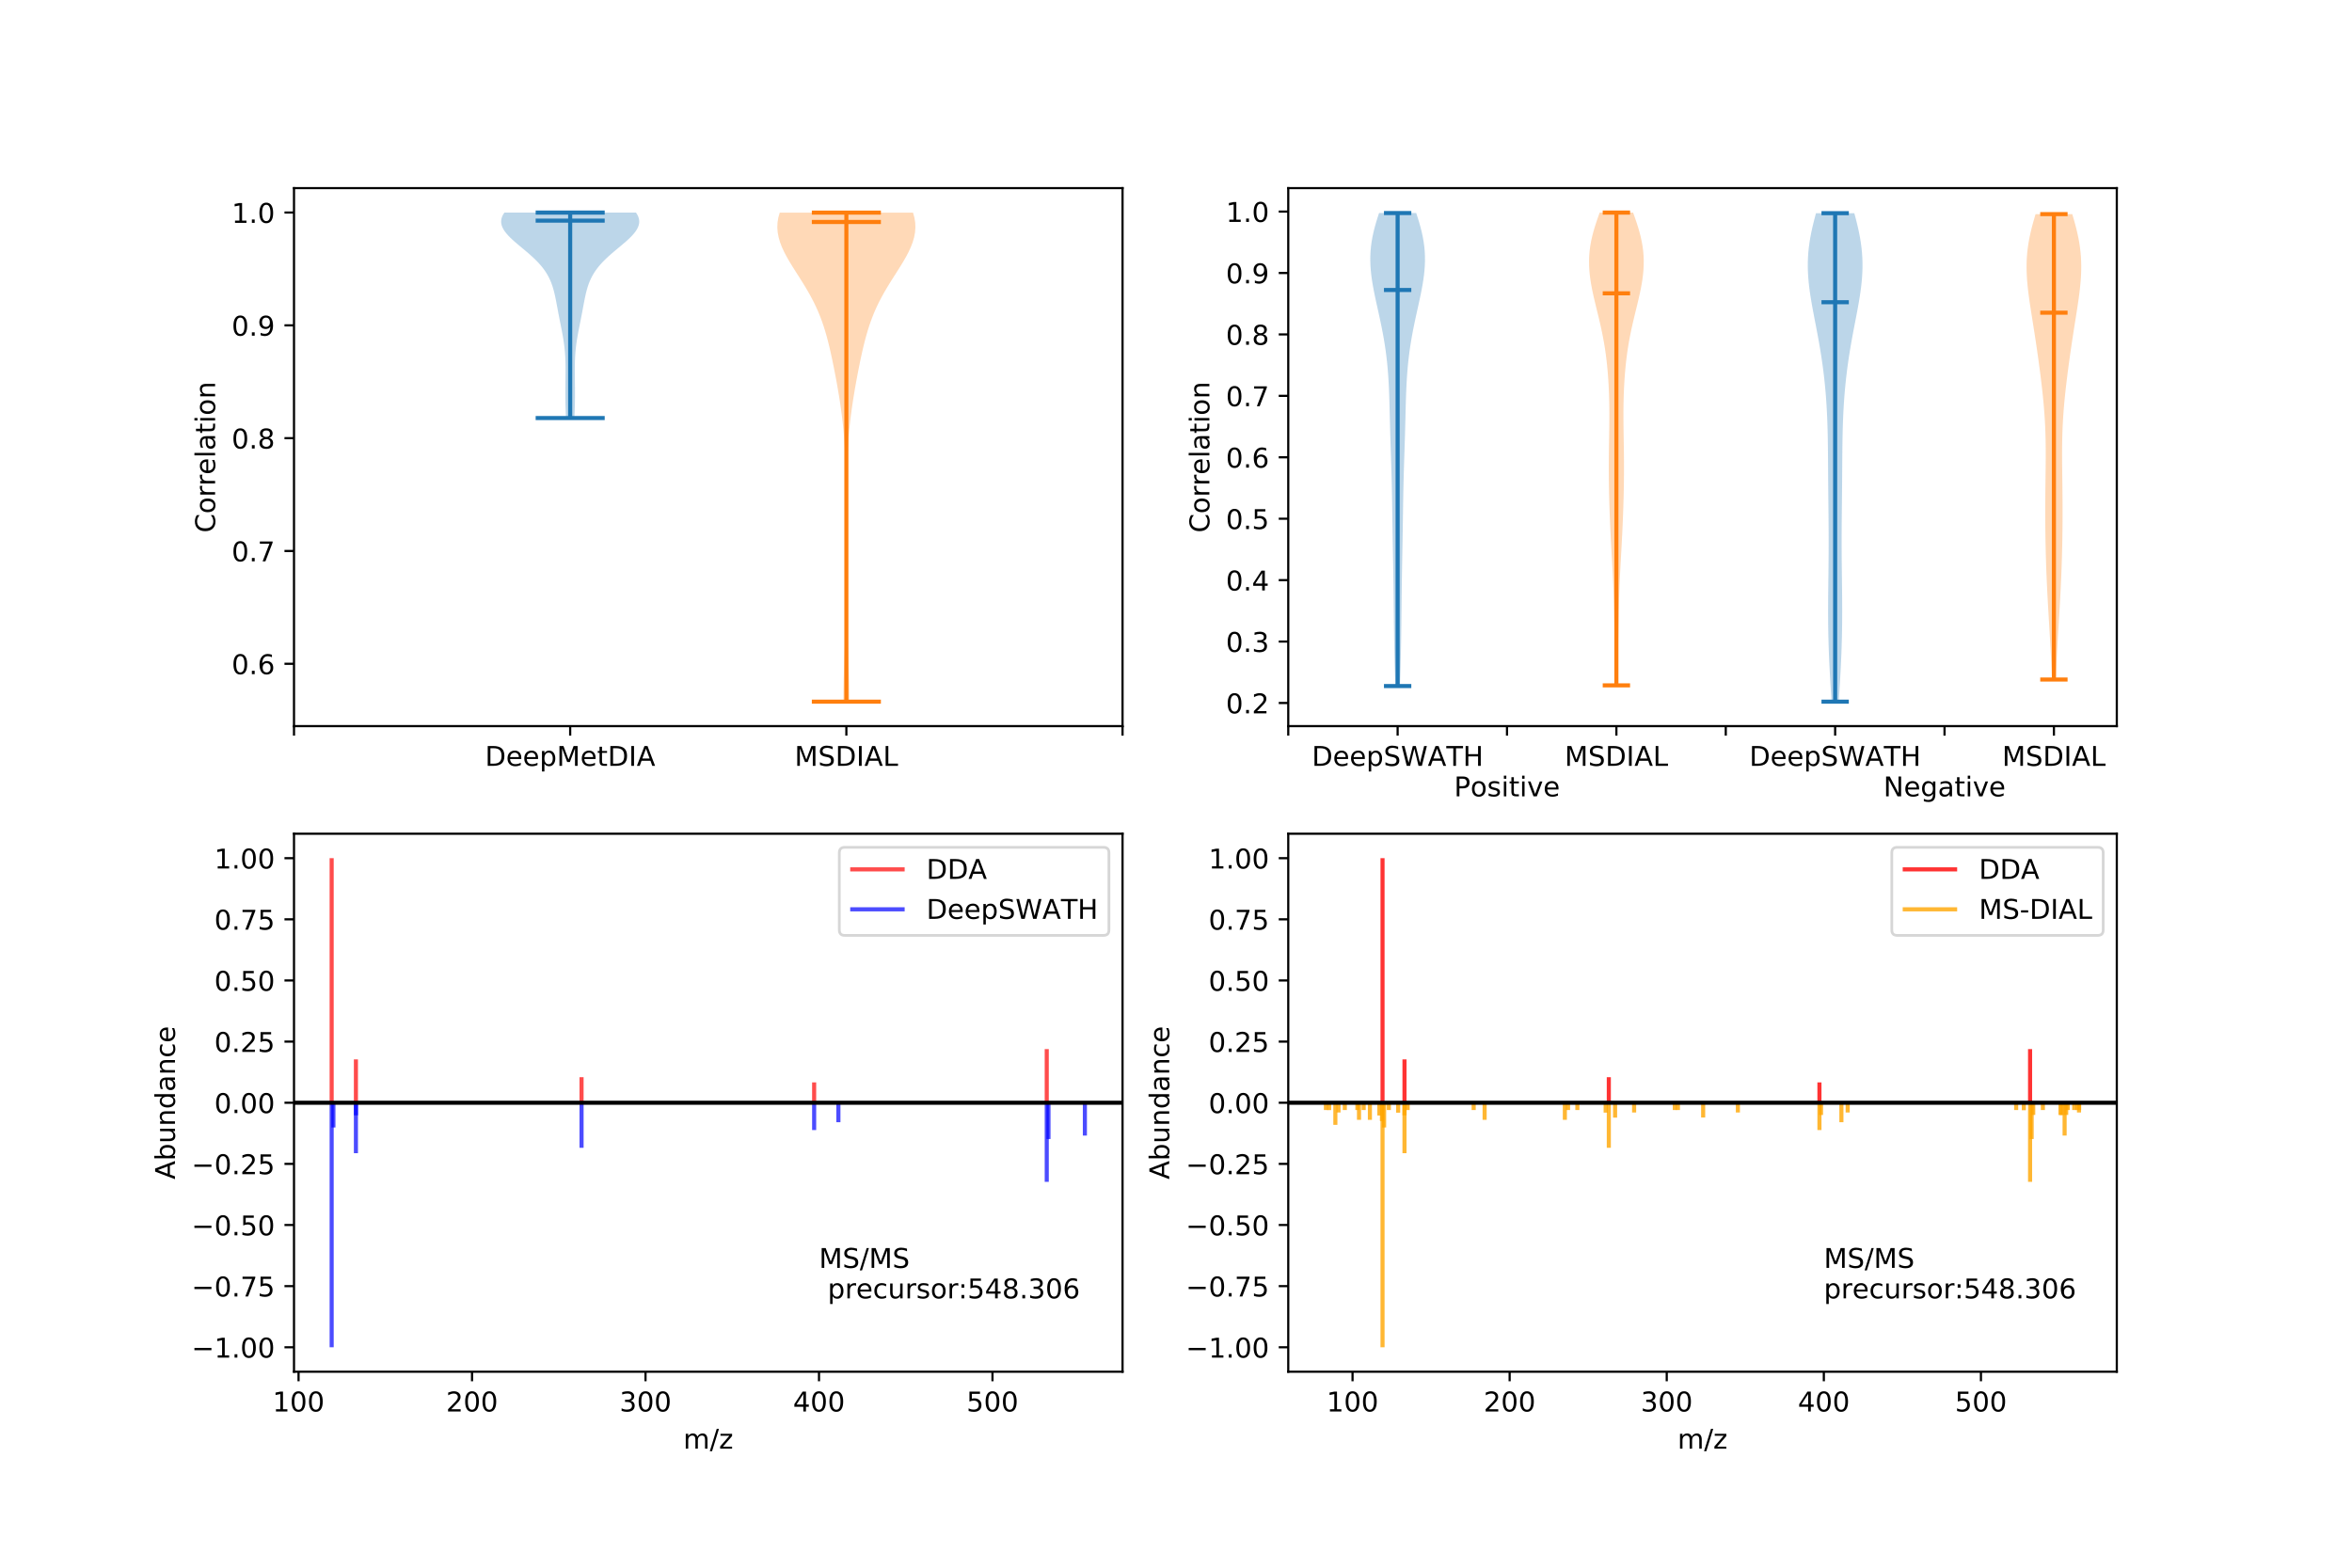 <?xml version="1.0" encoding="utf-8" standalone="no"?>
<!DOCTYPE svg PUBLIC "-//W3C//DTD SVG 1.1//EN"
  "http://www.w3.org/Graphics/SVG/1.1/DTD/svg11.dtd">
<!-- Created with matplotlib (https://matplotlib.org/) -->
<svg height="576pt" version="1.1" viewBox="0 0 864 576" width="864pt" xmlns="http://www.w3.org/2000/svg" xmlns:xlink="http://www.w3.org/1999/xlink">
 <defs>
  <style type="text/css">
*{stroke-linecap:butt;stroke-linejoin:round;}
  </style>
 </defs>
 <g id="figure_1">
  <g id="patch_1">
   <path d="M 0 576 
L 864 576 
L 864 0 
L 0 0 
z
" style="fill:#ffffff;"/>
  </g>
  <g id="axes_1">
   <g id="patch_2">
    <path d="M 108 266.793 
L 412.364 266.793 
L 412.364 69.12 
L 108 69.12 
z
" style="fill:#ffffff;"/>
   </g>
   <g id="PolyCollection_1">
    <path clip-path="url(#p3238acd15c)" d="M 210.983 153.595 
L 207.926 153.595 
L 207.885 152.832 
L 207.848 152.07 
L 207.815 151.307 
L 207.786 150.545 
L 207.761 149.782 
L 207.74 149.02 
L 207.723 148.257 
L 207.71 147.495 
L 207.7 146.732 
L 207.693 145.97 
L 207.689 145.207 
L 207.688 144.445 
L 207.689 143.682 
L 207.692 142.92 
L 207.698 142.157 
L 207.705 141.395 
L 207.712 140.632 
L 207.721 139.87 
L 207.73 139.107 
L 207.738 138.344 
L 207.745 137.582 
L 207.75 136.819 
L 207.752 136.057 
L 207.751 135.294 
L 207.746 134.532 
L 207.734 133.769 
L 207.717 133.007 
L 207.692 132.244 
L 207.66 131.482 
L 207.618 130.719 
L 207.568 129.957 
L 207.507 129.194 
L 207.437 128.432 
L 207.356 127.669 
L 207.265 126.907 
L 207.165 126.144 
L 207.055 125.382 
L 206.936 124.619 
L 206.81 123.857 
L 206.676 123.094 
L 206.537 122.331 
L 206.393 121.569 
L 206.245 120.806 
L 206.095 120.044 
L 205.943 119.281 
L 205.791 118.519 
L 205.639 117.756 
L 205.489 116.994 
L 205.34 116.231 
L 205.193 115.469 
L 205.048 114.706 
L 204.904 113.944 
L 204.762 113.181 
L 204.62 112.419 
L 204.477 111.656 
L 204.332 110.894 
L 204.183 110.131 
L 204.028 109.369 
L 203.864 108.606 
L 203.69 107.844 
L 203.502 107.081 
L 203.297 106.318 
L 203.071 105.556 
L 202.823 104.793 
L 202.548 104.031 
L 202.242 103.268 
L 201.902 102.506 
L 201.526 101.743 
L 201.109 100.981 
L 200.65 100.218 
L 200.145 99.456 
L 199.594 98.693 
L 198.994 97.931 
L 198.346 97.168 
L 197.651 96.406 
L 196.91 95.643 
L 196.125 94.881 
L 195.302 94.118 
L 194.445 93.356 
L 193.56 92.593 
L 192.656 91.831 
L 191.741 91.068 
L 190.825 90.305 
L 189.92 89.543 
L 189.037 88.78 
L 188.189 88.018 
L 187.388 87.255 
L 186.648 86.493 
L 185.98 85.73 
L 185.396 84.968 
L 184.909 84.205 
L 184.527 83.443 
L 184.259 82.68 
L 184.112 81.918 
L 184.091 81.155 
L 184.198 80.393 
L 184.435 79.63 
L 184.799 78.868 
L 185.286 78.105 
L 233.623 78.105 
L 233.623 78.105 
L 234.11 78.868 
L 234.474 79.63 
L 234.711 80.393 
L 234.818 81.155 
L 234.797 81.918 
L 234.65 82.68 
L 234.382 83.443 
L 234.001 84.205 
L 233.513 84.968 
L 232.93 85.73 
L 232.262 86.493 
L 231.521 87.255 
L 230.72 88.018 
L 229.872 88.78 
L 228.989 89.543 
L 228.084 90.305 
L 227.168 91.068 
L 226.253 91.831 
L 225.349 92.593 
L 224.464 93.356 
L 223.607 94.118 
L 222.784 94.881 
L 221.999 95.643 
L 221.258 96.406 
L 220.563 97.168 
L 219.915 97.931 
L 219.315 98.693 
L 218.764 99.456 
L 218.259 100.218 
L 217.8 100.981 
L 217.383 101.743 
L 217.007 102.506 
L 216.667 103.268 
L 216.361 104.031 
L 216.086 104.793 
L 215.838 105.556 
L 215.613 106.318 
L 215.408 107.081 
L 215.219 107.844 
L 215.045 108.606 
L 214.881 109.369 
L 214.726 110.131 
L 214.577 110.894 
L 214.432 111.656 
L 214.289 112.419 
L 214.147 113.181 
L 214.005 113.944 
L 213.861 114.706 
L 213.716 115.469 
L 213.569 116.231 
L 213.42 116.994 
L 213.27 117.756 
L 213.118 118.519 
L 212.966 119.281 
L 212.814 120.044 
L 212.664 120.806 
L 212.516 121.569 
L 212.372 122.331 
L 212.233 123.094 
L 212.099 123.857 
L 211.973 124.619 
L 211.854 125.382 
L 211.744 126.144 
L 211.644 126.907 
L 211.553 127.669 
L 211.472 128.432 
L 211.402 129.194 
L 211.341 129.957 
L 211.291 130.719 
L 211.249 131.482 
L 211.217 132.244 
L 211.192 133.007 
L 211.175 133.769 
L 211.164 134.532 
L 211.158 135.294 
L 211.157 136.057 
L 211.159 136.819 
L 211.164 137.582 
L 211.171 138.344 
L 211.179 139.107 
L 211.188 139.87 
L 211.197 140.632 
L 211.205 141.395 
L 211.211 142.157 
L 211.217 142.92 
L 211.22 143.682 
L 211.221 144.445 
L 211.22 145.207 
L 211.216 145.97 
L 211.209 146.732 
L 211.199 147.495 
L 211.186 148.257 
L 211.169 149.02 
L 211.148 149.782 
L 211.123 150.545 
L 211.094 151.307 
L 211.061 152.07 
L 211.024 152.832 
L 210.983 153.595 
z
" style="fill:#1f77b4;fill-opacity:0.3;"/>
   </g>
   <g id="PolyCollection_2">
    <path clip-path="url(#p3238acd15c)" d="M 312 257.808 
L 309.818 257.808 
L 309.823 255.993 
L 309.84 254.178 
L 309.868 252.363 
L 309.906 250.548 
L 309.953 248.733 
L 310.006 246.918 
L 310.066 245.102 
L 310.13 243.287 
L 310.197 241.472 
L 310.265 239.657 
L 310.333 237.842 
L 310.398 236.027 
L 310.461 234.212 
L 310.521 232.397 
L 310.576 230.582 
L 310.626 228.767 
L 310.671 226.952 
L 310.711 225.137 
L 310.746 223.322 
L 310.777 221.507 
L 310.802 219.692 
L 310.824 217.877 
L 310.842 216.062 
L 310.857 214.247 
L 310.869 212.432 
L 310.878 210.617 
L 310.885 208.802 
L 310.891 206.987 
L 310.895 205.172 
L 310.899 203.357 
L 310.901 201.542 
L 310.902 199.727 
L 310.902 197.912 
L 310.902 196.097 
L 310.901 194.282 
L 310.898 192.467 
L 310.895 190.652 
L 310.89 188.837 
L 310.883 187.022 
L 310.874 185.207 
L 310.863 183.392 
L 310.847 181.577 
L 310.828 179.762 
L 310.803 177.947 
L 310.772 176.132 
L 310.734 174.317 
L 310.687 172.502 
L 310.63 170.687 
L 310.562 168.872 
L 310.481 167.057 
L 310.385 165.242 
L 310.274 163.427 
L 310.147 161.612 
L 310.001 159.797 
L 309.837 157.982 
L 309.654 156.167 
L 309.452 154.352 
L 309.231 152.537 
L 308.991 150.722 
L 308.734 148.907 
L 308.46 147.092 
L 308.17 145.277 
L 307.867 143.462 
L 307.551 141.647 
L 307.223 139.832 
L 306.885 138.017 
L 306.536 136.202 
L 306.177 134.387 
L 305.805 132.572 
L 305.419 130.757 
L 305.015 128.942 
L 304.59 127.126 
L 304.139 125.311 
L 303.654 123.496 
L 303.131 121.681 
L 302.562 119.866 
L 301.94 118.051 
L 301.26 116.236 
L 300.515 114.421 
L 299.702 112.606 
L 298.82 110.791 
L 297.869 108.976 
L 296.854 107.161 
L 295.783 105.346 
L 294.665 103.531 
L 293.518 101.716 
L 292.359 99.901 
L 291.211 98.086 
L 290.099 96.271 
L 289.049 94.456 
L 288.089 92.641 
L 287.248 90.826 
L 286.55 89.011 
L 286.022 87.196 
L 285.682 85.381 
L 285.545 83.566 
L 285.623 81.751 
L 285.918 79.936 
L 286.428 78.121 
L 335.39 78.121 
L 335.39 78.121 
L 335.9 79.936 
L 336.195 81.751 
L 336.273 83.566 
L 336.137 85.381 
L 335.796 87.196 
L 335.268 89.011 
L 334.571 90.826 
L 333.729 92.641 
L 332.769 94.456 
L 331.719 96.271 
L 330.607 98.086 
L 329.459 99.901 
L 328.3 101.716 
L 327.153 103.531 
L 326.036 105.346 
L 324.964 107.161 
L 323.949 108.976 
L 322.998 110.791 
L 322.116 112.606 
L 321.303 114.421 
L 320.559 116.236 
L 319.878 118.051 
L 319.256 119.866 
L 318.687 121.681 
L 318.164 123.496 
L 317.68 125.311 
L 317.228 127.126 
L 316.803 128.942 
L 316.4 130.757 
L 316.013 132.572 
L 315.642 134.387 
L 315.282 136.202 
L 314.933 138.017 
L 314.595 139.832 
L 314.267 141.647 
L 313.951 143.462 
L 313.648 145.277 
L 313.359 147.092 
L 313.085 148.907 
L 312.827 150.722 
L 312.587 152.537 
L 312.366 154.352 
L 312.164 156.167 
L 311.981 157.982 
L 311.817 159.797 
L 311.672 161.612 
L 311.544 163.427 
L 311.433 165.242 
L 311.338 167.057 
L 311.257 168.872 
L 311.188 170.687 
L 311.131 172.502 
L 311.084 174.317 
L 311.046 176.132 
L 311.015 177.947 
L 310.99 179.762 
L 310.971 181.577 
L 310.956 183.392 
L 310.944 185.207 
L 310.935 187.022 
L 310.928 188.837 
L 310.923 190.652 
L 310.92 192.467 
L 310.918 194.282 
L 310.916 196.097 
L 310.916 197.912 
L 310.916 199.727 
L 310.918 201.542 
L 310.92 203.357 
L 310.923 205.172 
L 310.927 206.987 
L 310.933 208.802 
L 310.94 210.617 
L 310.95 212.432 
L 310.961 214.247 
L 310.976 216.062 
L 310.994 217.877 
L 311.016 219.692 
L 311.041 221.507 
L 311.072 223.322 
L 311.107 225.137 
L 311.147 226.952 
L 311.192 228.767 
L 311.242 230.582 
L 311.297 232.397 
L 311.357 234.212 
L 311.42 236.027 
L 311.486 237.842 
L 311.553 239.657 
L 311.621 241.472 
L 311.688 243.287 
L 311.752 245.102 
L 311.812 246.918 
L 311.866 248.733 
L 311.912 250.548 
L 311.95 252.363 
L 311.978 254.178 
L 311.995 255.993 
L 312 257.808 
z
" style="fill:#ff7f0e;fill-opacity:0.3;"/>
   </g>
   <g id="matplotlib.axis_1">
    <g id="xtick_1">
     <g id="line2d_1">
      <defs>
       <path d="M 0 0 
L 0 3.5 
" id="md199893a26" style="stroke:#000000;stroke-width:0.8;"/>
      </defs>
      <g>
       <use style="stroke:#000000;stroke-width:0.8;" x="108" xlink:href="#md199893a26" y="266.793"/>
      </g>
     </g>
    </g>
    <g id="xtick_2">
     <g id="line2d_2">
      <g>
       <use style="stroke:#000000;stroke-width:0.8;" x="209.455" xlink:href="#md199893a26" y="266.793"/>
      </g>
     </g>
     <g id="text_1">
      <!-- DeepMetDIA -->
      <defs>
       <path d="M 19.672 64.797 
L 19.672 8.109 
L 31.594 8.109 
Q 46.688 8.109 53.688 14.938 
Q 60.688 21.781 60.688 36.531 
Q 60.688 51.172 53.688 57.984 
Q 46.688 64.797 31.594 64.797 
z
M 9.812 72.906 
L 30.078 72.906 
Q 51.266 72.906 61.172 64.094 
Q 71.094 55.281 71.094 36.531 
Q 71.094 17.672 61.125 8.828 
Q 51.172 0 30.078 0 
L 9.812 0 
z
" id="DejaVuSans-68"/>
       <path d="M 56.203 29.594 
L 56.203 25.203 
L 14.891 25.203 
Q 15.484 15.922 20.484 11.062 
Q 25.484 6.203 34.422 6.203 
Q 39.594 6.203 44.453 7.469 
Q 49.312 8.734 54.109 11.281 
L 54.109 2.781 
Q 49.266 0.734 44.188 -0.344 
Q 39.109 -1.422 33.891 -1.422 
Q 20.797 -1.422 13.156 6.188 
Q 5.516 13.812 5.516 26.812 
Q 5.516 40.234 12.766 48.109 
Q 20.016 56 32.328 56 
Q 43.359 56 49.781 48.891 
Q 56.203 41.797 56.203 29.594 
z
M 47.219 32.234 
Q 47.125 39.594 43.094 43.984 
Q 39.062 48.391 32.422 48.391 
Q 24.906 48.391 20.391 44.141 
Q 15.875 39.891 15.188 32.172 
z
" id="DejaVuSans-101"/>
       <path d="M 18.109 8.203 
L 18.109 -20.797 
L 9.078 -20.797 
L 9.078 54.688 
L 18.109 54.688 
L 18.109 46.391 
Q 20.953 51.266 25.266 53.625 
Q 29.594 56 35.594 56 
Q 45.562 56 51.781 48.094 
Q 58.016 40.188 58.016 27.297 
Q 58.016 14.406 51.781 6.484 
Q 45.562 -1.422 35.594 -1.422 
Q 29.594 -1.422 25.266 0.953 
Q 20.953 3.328 18.109 8.203 
z
M 48.688 27.297 
Q 48.688 37.203 44.609 42.844 
Q 40.531 48.484 33.406 48.484 
Q 26.266 48.484 22.188 42.844 
Q 18.109 37.203 18.109 27.297 
Q 18.109 17.391 22.188 11.75 
Q 26.266 6.109 33.406 6.109 
Q 40.531 6.109 44.609 11.75 
Q 48.688 17.391 48.688 27.297 
z
" id="DejaVuSans-112"/>
       <path d="M 9.812 72.906 
L 24.516 72.906 
L 43.109 23.297 
L 61.812 72.906 
L 76.516 72.906 
L 76.516 0 
L 66.891 0 
L 66.891 64.016 
L 48.094 14.016 
L 38.188 14.016 
L 19.391 64.016 
L 19.391 0 
L 9.812 0 
z
" id="DejaVuSans-77"/>
       <path d="M 18.312 70.219 
L 18.312 54.688 
L 36.812 54.688 
L 36.812 47.703 
L 18.312 47.703 
L 18.312 18.016 
Q 18.312 11.328 20.141 9.422 
Q 21.969 7.516 27.594 7.516 
L 36.812 7.516 
L 36.812 0 
L 27.594 0 
Q 17.188 0 13.234 3.875 
Q 9.281 7.766 9.281 18.016 
L 9.281 47.703 
L 2.688 47.703 
L 2.688 54.688 
L 9.281 54.688 
L 9.281 70.219 
z
" id="DejaVuSans-116"/>
       <path d="M 9.812 72.906 
L 19.672 72.906 
L 19.672 0 
L 9.812 0 
z
" id="DejaVuSans-73"/>
       <path d="M 34.188 63.188 
L 20.797 26.906 
L 47.609 26.906 
z
M 28.609 72.906 
L 39.797 72.906 
L 67.578 0 
L 57.328 0 
L 50.688 18.703 
L 17.828 18.703 
L 11.188 0 
L 0.781 0 
z
" id="DejaVuSans-65"/>
      </defs>
      <g transform="translate(178.181 281.391)scale(0.1 -0.1)">
       <use xlink:href="#DejaVuSans-68"/>
       <use x="77.002" xlink:href="#DejaVuSans-101"/>
       <use x="138.525" xlink:href="#DejaVuSans-101"/>
       <use x="200.049" xlink:href="#DejaVuSans-112"/>
       <use x="263.525" xlink:href="#DejaVuSans-77"/>
       <use x="349.805" xlink:href="#DejaVuSans-101"/>
       <use x="411.328" xlink:href="#DejaVuSans-116"/>
       <use x="450.537" xlink:href="#DejaVuSans-68"/>
       <use x="527.539" xlink:href="#DejaVuSans-73"/>
       <use x="557.031" xlink:href="#DejaVuSans-65"/>
      </g>
     </g>
    </g>
    <g id="xtick_3">
     <g id="line2d_3">
      <g>
       <use style="stroke:#000000;stroke-width:0.8;" x="310.909" xlink:href="#md199893a26" y="266.793"/>
      </g>
     </g>
     <g id="text_2">
      <!-- MSDIAL -->
      <defs>
       <path d="M 53.516 70.516 
L 53.516 60.891 
Q 47.906 63.578 42.922 64.891 
Q 37.938 66.219 33.297 66.219 
Q 25.25 66.219 20.875 63.094 
Q 16.5 59.969 16.5 54.203 
Q 16.5 49.359 19.406 46.891 
Q 22.312 44.438 30.422 42.922 
L 36.375 41.703 
Q 47.406 39.594 52.656 34.297 
Q 57.906 29 57.906 20.125 
Q 57.906 9.516 50.797 4.047 
Q 43.703 -1.422 29.984 -1.422 
Q 24.812 -1.422 18.969 -0.25 
Q 13.141 0.922 6.891 3.219 
L 6.891 13.375 
Q 12.891 10.016 18.656 8.297 
Q 24.422 6.594 29.984 6.594 
Q 38.422 6.594 43.016 9.906 
Q 47.609 13.234 47.609 19.391 
Q 47.609 24.75 44.312 27.781 
Q 41.016 30.812 33.5 32.328 
L 27.484 33.5 
Q 16.453 35.688 11.516 40.375 
Q 6.594 45.062 6.594 53.422 
Q 6.594 63.094 13.406 68.656 
Q 20.219 74.219 32.172 74.219 
Q 37.312 74.219 42.625 73.281 
Q 47.953 72.359 53.516 70.516 
z
" id="DejaVuSans-83"/>
       <path d="M 9.812 72.906 
L 19.672 72.906 
L 19.672 8.297 
L 55.172 8.297 
L 55.172 0 
L 9.812 0 
z
" id="DejaVuSans-76"/>
      </defs>
      <g transform="translate(291.89 281.391)scale(0.1 -0.1)">
       <use xlink:href="#DejaVuSans-77"/>
       <use x="86.279" xlink:href="#DejaVuSans-83"/>
       <use x="149.756" xlink:href="#DejaVuSans-68"/>
       <use x="226.758" xlink:href="#DejaVuSans-73"/>
       <use x="256.25" xlink:href="#DejaVuSans-65"/>
       <use x="324.658" xlink:href="#DejaVuSans-76"/>
      </g>
     </g>
    </g>
    <g id="xtick_4">
     <g id="line2d_4">
      <g>
       <use style="stroke:#000000;stroke-width:0.8;" x="412.364" xlink:href="#md199893a26" y="266.793"/>
      </g>
     </g>
    </g>
   </g>
   <g id="matplotlib.axis_2">
    <g id="ytick_1">
     <g id="line2d_5">
      <defs>
       <path d="M 0 0 
L -3.5 0 
" id="md8a059a5bb" style="stroke:#000000;stroke-width:0.8;"/>
      </defs>
      <g>
       <use style="stroke:#000000;stroke-width:0.8;" x="108" xlink:href="#md8a059a5bb" y="243.898"/>
      </g>
     </g>
     <g id="text_3">
      <!-- 0.6 -->
      <defs>
       <path d="M 31.781 66.406 
Q 24.172 66.406 20.328 58.906 
Q 16.5 51.422 16.5 36.375 
Q 16.5 21.391 20.328 13.891 
Q 24.172 6.391 31.781 6.391 
Q 39.453 6.391 43.281 13.891 
Q 47.125 21.391 47.125 36.375 
Q 47.125 51.422 43.281 58.906 
Q 39.453 66.406 31.781 66.406 
z
M 31.781 74.219 
Q 44.047 74.219 50.516 64.516 
Q 56.984 54.828 56.984 36.375 
Q 56.984 17.969 50.516 8.266 
Q 44.047 -1.422 31.781 -1.422 
Q 19.531 -1.422 13.062 8.266 
Q 6.594 17.969 6.594 36.375 
Q 6.594 54.828 13.062 64.516 
Q 19.531 74.219 31.781 74.219 
z
" id="DejaVuSans-48"/>
       <path d="M 10.688 12.406 
L 21 12.406 
L 21 0 
L 10.688 0 
z
" id="DejaVuSans-46"/>
       <path d="M 33.016 40.375 
Q 26.375 40.375 22.484 35.828 
Q 18.609 31.297 18.609 23.391 
Q 18.609 15.531 22.484 10.953 
Q 26.375 6.391 33.016 6.391 
Q 39.656 6.391 43.531 10.953 
Q 47.406 15.531 47.406 23.391 
Q 47.406 31.297 43.531 35.828 
Q 39.656 40.375 33.016 40.375 
z
M 52.594 71.297 
L 52.594 62.312 
Q 48.875 64.062 45.094 64.984 
Q 41.312 65.922 37.594 65.922 
Q 27.828 65.922 22.672 59.328 
Q 17.531 52.734 16.797 39.406 
Q 19.672 43.656 24.016 45.922 
Q 28.375 48.188 33.594 48.188 
Q 44.578 48.188 50.953 41.516 
Q 57.328 34.859 57.328 23.391 
Q 57.328 12.156 50.688 5.359 
Q 44.047 -1.422 33.016 -1.422 
Q 20.359 -1.422 13.672 8.266 
Q 6.984 17.969 6.984 36.375 
Q 6.984 53.656 15.188 63.938 
Q 23.391 74.219 37.203 74.219 
Q 40.922 74.219 44.703 73.484 
Q 48.484 72.75 52.594 71.297 
z
" id="DejaVuSans-54"/>
      </defs>
      <g transform="translate(85.097 247.697)scale(0.1 -0.1)">
       <use xlink:href="#DejaVuSans-48"/>
       <use x="63.623" xlink:href="#DejaVuSans-46"/>
       <use x="95.41" xlink:href="#DejaVuSans-54"/>
      </g>
     </g>
    </g>
    <g id="ytick_2">
     <g id="line2d_6">
      <g>
       <use style="stroke:#000000;stroke-width:0.8;" x="108" xlink:href="#md8a059a5bb" y="202.445"/>
      </g>
     </g>
     <g id="text_4">
      <!-- 0.7 -->
      <defs>
       <path d="M 8.203 72.906 
L 55.078 72.906 
L 55.078 68.703 
L 28.609 0 
L 18.312 0 
L 43.219 64.594 
L 8.203 64.594 
z
" id="DejaVuSans-55"/>
      </defs>
      <g transform="translate(85.097 206.244)scale(0.1 -0.1)">
       <use xlink:href="#DejaVuSans-48"/>
       <use x="63.623" xlink:href="#DejaVuSans-46"/>
       <use x="95.41" xlink:href="#DejaVuSans-55"/>
      </g>
     </g>
    </g>
    <g id="ytick_3">
     <g id="line2d_7">
      <g>
       <use style="stroke:#000000;stroke-width:0.8;" x="108" xlink:href="#md8a059a5bb" y="160.991"/>
      </g>
     </g>
     <g id="text_5">
      <!-- 0.8 -->
      <defs>
       <path d="M 31.781 34.625 
Q 24.75 34.625 20.719 30.859 
Q 16.703 27.094 16.703 20.516 
Q 16.703 13.922 20.719 10.156 
Q 24.75 6.391 31.781 6.391 
Q 38.812 6.391 42.859 10.172 
Q 46.922 13.969 46.922 20.516 
Q 46.922 27.094 42.891 30.859 
Q 38.875 34.625 31.781 34.625 
z
M 21.922 38.812 
Q 15.578 40.375 12.031 44.719 
Q 8.5 49.078 8.5 55.328 
Q 8.5 64.062 14.719 69.141 
Q 20.953 74.219 31.781 74.219 
Q 42.672 74.219 48.875 69.141 
Q 55.078 64.062 55.078 55.328 
Q 55.078 49.078 51.531 44.719 
Q 48 40.375 41.703 38.812 
Q 48.828 37.156 52.797 32.312 
Q 56.781 27.484 56.781 20.516 
Q 56.781 9.906 50.312 4.234 
Q 43.844 -1.422 31.781 -1.422 
Q 19.734 -1.422 13.25 4.234 
Q 6.781 9.906 6.781 20.516 
Q 6.781 27.484 10.781 32.312 
Q 14.797 37.156 21.922 38.812 
z
M 18.312 54.391 
Q 18.312 48.734 21.844 45.562 
Q 25.391 42.391 31.781 42.391 
Q 38.141 42.391 41.719 45.562 
Q 45.312 48.734 45.312 54.391 
Q 45.312 60.062 41.719 63.234 
Q 38.141 66.406 31.781 66.406 
Q 25.391 66.406 21.844 63.234 
Q 18.312 60.062 18.312 54.391 
z
" id="DejaVuSans-56"/>
      </defs>
      <g transform="translate(85.097 164.79)scale(0.1 -0.1)">
       <use xlink:href="#DejaVuSans-48"/>
       <use x="63.623" xlink:href="#DejaVuSans-46"/>
       <use x="95.41" xlink:href="#DejaVuSans-56"/>
      </g>
     </g>
    </g>
    <g id="ytick_4">
     <g id="line2d_8">
      <g>
       <use style="stroke:#000000;stroke-width:0.8;" x="108" xlink:href="#md8a059a5bb" y="119.537"/>
      </g>
     </g>
     <g id="text_6">
      <!-- 0.9 -->
      <defs>
       <path d="M 10.984 1.516 
L 10.984 10.5 
Q 14.703 8.734 18.5 7.812 
Q 22.312 6.891 25.984 6.891 
Q 35.75 6.891 40.891 13.453 
Q 46.047 20.016 46.781 33.406 
Q 43.953 29.203 39.594 26.953 
Q 35.25 24.703 29.984 24.703 
Q 19.047 24.703 12.672 31.312 
Q 6.297 37.938 6.297 49.422 
Q 6.297 60.641 12.938 67.422 
Q 19.578 74.219 30.609 74.219 
Q 43.266 74.219 49.922 64.516 
Q 56.594 54.828 56.594 36.375 
Q 56.594 19.141 48.406 8.859 
Q 40.234 -1.422 26.422 -1.422 
Q 22.703 -1.422 18.891 -0.688 
Q 15.094 0.047 10.984 1.516 
z
M 30.609 32.422 
Q 37.25 32.422 41.125 36.953 
Q 45.016 41.5 45.016 49.422 
Q 45.016 57.281 41.125 61.844 
Q 37.25 66.406 30.609 66.406 
Q 23.969 66.406 20.094 61.844 
Q 16.219 57.281 16.219 49.422 
Q 16.219 41.5 20.094 36.953 
Q 23.969 32.422 30.609 32.422 
z
" id="DejaVuSans-57"/>
      </defs>
      <g transform="translate(85.097 123.337)scale(0.1 -0.1)">
       <use xlink:href="#DejaVuSans-48"/>
       <use x="63.623" xlink:href="#DejaVuSans-46"/>
       <use x="95.41" xlink:href="#DejaVuSans-57"/>
      </g>
     </g>
    </g>
    <g id="ytick_5">
     <g id="line2d_9">
      <g>
       <use style="stroke:#000000;stroke-width:0.8;" x="108" xlink:href="#md8a059a5bb" y="78.084"/>
      </g>
     </g>
     <g id="text_7">
      <!-- 1.0 -->
      <defs>
       <path d="M 12.406 8.297 
L 28.516 8.297 
L 28.516 63.922 
L 10.984 60.406 
L 10.984 69.391 
L 28.422 72.906 
L 38.281 72.906 
L 38.281 8.297 
L 54.391 8.297 
L 54.391 0 
L 12.406 0 
z
" id="DejaVuSans-49"/>
      </defs>
      <g transform="translate(85.097 81.883)scale(0.1 -0.1)">
       <use xlink:href="#DejaVuSans-49"/>
       <use x="63.623" xlink:href="#DejaVuSans-46"/>
       <use x="95.41" xlink:href="#DejaVuSans-48"/>
      </g>
     </g>
    </g>
    <g id="text_8">
     <!-- Correlation -->
     <defs>
      <path d="M 64.406 67.281 
L 64.406 56.891 
Q 59.422 61.531 53.781 63.812 
Q 48.141 66.109 41.797 66.109 
Q 29.297 66.109 22.656 58.469 
Q 16.016 50.828 16.016 36.375 
Q 16.016 21.969 22.656 14.328 
Q 29.297 6.688 41.797 6.688 
Q 48.141 6.688 53.781 8.984 
Q 59.422 11.281 64.406 15.922 
L 64.406 5.609 
Q 59.234 2.094 53.438 0.328 
Q 47.656 -1.422 41.219 -1.422 
Q 24.656 -1.422 15.125 8.703 
Q 5.609 18.844 5.609 36.375 
Q 5.609 53.953 15.125 64.078 
Q 24.656 74.219 41.219 74.219 
Q 47.75 74.219 53.531 72.484 
Q 59.328 70.75 64.406 67.281 
z
" id="DejaVuSans-67"/>
      <path d="M 30.609 48.391 
Q 23.391 48.391 19.188 42.75 
Q 14.984 37.109 14.984 27.297 
Q 14.984 17.484 19.156 11.844 
Q 23.344 6.203 30.609 6.203 
Q 37.797 6.203 41.984 11.859 
Q 46.188 17.531 46.188 27.297 
Q 46.188 37.016 41.984 42.703 
Q 37.797 48.391 30.609 48.391 
z
M 30.609 56 
Q 42.328 56 49.016 48.375 
Q 55.719 40.766 55.719 27.297 
Q 55.719 13.875 49.016 6.219 
Q 42.328 -1.422 30.609 -1.422 
Q 18.844 -1.422 12.172 6.219 
Q 5.516 13.875 5.516 27.297 
Q 5.516 40.766 12.172 48.375 
Q 18.844 56 30.609 56 
z
" id="DejaVuSans-111"/>
      <path d="M 41.109 46.297 
Q 39.594 47.172 37.812 47.578 
Q 36.031 48 33.891 48 
Q 26.266 48 22.188 43.047 
Q 18.109 38.094 18.109 28.812 
L 18.109 0 
L 9.078 0 
L 9.078 54.688 
L 18.109 54.688 
L 18.109 46.188 
Q 20.953 51.172 25.484 53.578 
Q 30.031 56 36.531 56 
Q 37.453 56 38.578 55.875 
Q 39.703 55.766 41.062 55.516 
z
" id="DejaVuSans-114"/>
      <path d="M 9.422 75.984 
L 18.406 75.984 
L 18.406 0 
L 9.422 0 
z
" id="DejaVuSans-108"/>
      <path d="M 34.281 27.484 
Q 23.391 27.484 19.188 25 
Q 14.984 22.516 14.984 16.5 
Q 14.984 11.719 18.141 8.906 
Q 21.297 6.109 26.703 6.109 
Q 34.188 6.109 38.703 11.406 
Q 43.219 16.703 43.219 25.484 
L 43.219 27.484 
z
M 52.203 31.203 
L 52.203 0 
L 43.219 0 
L 43.219 8.297 
Q 40.141 3.328 35.547 0.953 
Q 30.953 -1.422 24.312 -1.422 
Q 15.922 -1.422 10.953 3.297 
Q 6 8.016 6 15.922 
Q 6 25.141 12.172 29.828 
Q 18.359 34.516 30.609 34.516 
L 43.219 34.516 
L 43.219 35.406 
Q 43.219 41.609 39.141 45 
Q 35.062 48.391 27.688 48.391 
Q 23 48.391 18.547 47.266 
Q 14.109 46.141 10.016 43.891 
L 10.016 52.203 
Q 14.938 54.109 19.578 55.047 
Q 24.219 56 28.609 56 
Q 40.484 56 46.344 49.844 
Q 52.203 43.703 52.203 31.203 
z
" id="DejaVuSans-97"/>
      <path d="M 9.422 54.688 
L 18.406 54.688 
L 18.406 0 
L 9.422 0 
z
M 9.422 75.984 
L 18.406 75.984 
L 18.406 64.594 
L 9.422 64.594 
z
" id="DejaVuSans-105"/>
      <path d="M 54.891 33.016 
L 54.891 0 
L 45.906 0 
L 45.906 32.719 
Q 45.906 40.484 42.875 44.328 
Q 39.844 48.188 33.797 48.188 
Q 26.516 48.188 22.312 43.547 
Q 18.109 38.922 18.109 30.906 
L 18.109 0 
L 9.078 0 
L 9.078 54.688 
L 18.109 54.688 
L 18.109 46.188 
Q 21.344 51.125 25.703 53.562 
Q 30.078 56 35.797 56 
Q 45.219 56 50.047 50.172 
Q 54.891 44.344 54.891 33.016 
z
" id="DejaVuSans-110"/>
     </defs>
     <g transform="translate(79.017 195.723)rotate(-90)scale(0.1 -0.1)">
      <use xlink:href="#DejaVuSans-67"/>
      <use x="69.824" xlink:href="#DejaVuSans-111"/>
      <use x="131.006" xlink:href="#DejaVuSans-114"/>
      <use x="172.104" xlink:href="#DejaVuSans-114"/>
      <use x="213.186" xlink:href="#DejaVuSans-101"/>
      <use x="274.709" xlink:href="#DejaVuSans-108"/>
      <use x="302.492" xlink:href="#DejaVuSans-97"/>
      <use x="363.771" xlink:href="#DejaVuSans-116"/>
      <use x="402.98" xlink:href="#DejaVuSans-105"/>
      <use x="430.764" xlink:href="#DejaVuSans-111"/>
      <use x="491.945" xlink:href="#DejaVuSans-110"/>
     </g>
    </g>
   </g>
   <g id="LineCollection_1">
    <path clip-path="url(#p3238acd15c)" d="M 196.773 78.105 
L 222.136 78.105 
" style="fill:none;stroke:#1f77b4;stroke-width:1.5;"/>
   </g>
   <g id="LineCollection_2">
    <path clip-path="url(#p3238acd15c)" d="M 196.773 153.595 
L 222.136 153.595 
" style="fill:none;stroke:#1f77b4;stroke-width:1.5;"/>
   </g>
   <g id="LineCollection_3">
    <path clip-path="url(#p3238acd15c)" d="M 209.455 153.595 
L 209.455 78.105 
" style="fill:none;stroke:#1f77b4;stroke-width:1.5;"/>
   </g>
   <g id="LineCollection_4">
    <path clip-path="url(#p3238acd15c)" d="M 196.773 81.071 
L 222.136 81.071 
" style="fill:none;stroke:#1f77b4;stroke-width:1.5;"/>
   </g>
   <g id="LineCollection_5">
    <path clip-path="url(#p3238acd15c)" d="M 298.227 78.121 
L 323.591 78.121 
" style="fill:none;stroke:#ff7f0e;stroke-width:1.5;"/>
   </g>
   <g id="LineCollection_6">
    <path clip-path="url(#p3238acd15c)" d="M 298.227 257.808 
L 323.591 257.808 
" style="fill:none;stroke:#ff7f0e;stroke-width:1.5;"/>
   </g>
   <g id="LineCollection_7">
    <path clip-path="url(#p3238acd15c)" d="M 310.909 257.808 
L 310.909 78.121 
" style="fill:none;stroke:#ff7f0e;stroke-width:1.5;"/>
   </g>
   <g id="LineCollection_8">
    <path clip-path="url(#p3238acd15c)" d="M 298.227 81.562 
L 323.591 81.562 
" style="fill:none;stroke:#ff7f0e;stroke-width:1.5;"/>
   </g>
   <g id="patch_3">
    <path d="M 108 266.793 
L 108 69.12 
" style="fill:none;stroke:#000000;stroke-linecap:square;stroke-linejoin:miter;stroke-width:0.8;"/>
   </g>
   <g id="patch_4">
    <path d="M 412.364 266.793 
L 412.364 69.12 
" style="fill:none;stroke:#000000;stroke-linecap:square;stroke-linejoin:miter;stroke-width:0.8;"/>
   </g>
   <g id="patch_5">
    <path d="M 108 266.793 
L 412.364 266.793 
" style="fill:none;stroke:#000000;stroke-linecap:square;stroke-linejoin:miter;stroke-width:0.8;"/>
   </g>
   <g id="patch_6">
    <path d="M 108 69.12 
L 412.364 69.12 
" style="fill:none;stroke:#000000;stroke-linecap:square;stroke-linejoin:miter;stroke-width:0.8;"/>
   </g>
  </g>
  <g id="axes_2">
   <g id="patch_7">
    <path d="M 473.236 266.793 
L 777.6 266.793 
L 777.6 69.12 
L 473.236 69.12 
z
" style="fill:#ffffff;"/>
   </g>
   <g id="PolyCollection_3">
    <path clip-path="url(#p66ff825a6a)" d="M 514.26 252.071 
L 512.572 252.071 
L 512.51 250.315 
L 512.451 248.56 
L 512.396 246.804 
L 512.345 245.049 
L 512.299 243.293 
L 512.256 241.538 
L 512.218 239.782 
L 512.184 238.027 
L 512.153 236.271 
L 512.126 234.516 
L 512.101 232.76 
L 512.078 231.005 
L 512.057 229.249 
L 512.036 227.494 
L 512.017 225.738 
L 511.998 223.983 
L 511.979 222.227 
L 511.959 220.472 
L 511.939 218.716 
L 511.917 216.961 
L 511.893 215.205 
L 511.868 213.45 
L 511.841 211.694 
L 511.813 209.939 
L 511.782 208.183 
L 511.751 206.428 
L 511.719 204.672 
L 511.686 202.917 
L 511.654 201.161 
L 511.622 199.406 
L 511.591 197.65 
L 511.561 195.895 
L 511.533 194.139 
L 511.506 192.384 
L 511.479 190.628 
L 511.454 188.873 
L 511.428 187.117 
L 511.401 185.362 
L 511.373 183.606 
L 511.342 181.851 
L 511.308 180.095 
L 511.271 178.34 
L 511.229 176.584 
L 511.184 174.829 
L 511.134 173.073 
L 511.082 171.318 
L 511.026 169.562 
L 510.97 167.807 
L 510.912 166.051 
L 510.855 164.296 
L 510.799 162.54 
L 510.745 160.785 
L 510.694 159.029 
L 510.646 157.274 
L 510.6 155.518 
L 510.556 153.763 
L 510.513 152.007 
L 510.469 150.252 
L 510.423 148.496 
L 510.371 146.741 
L 510.312 144.985 
L 510.244 143.23 
L 510.162 141.474 
L 510.066 139.719 
L 509.953 137.963 
L 509.82 136.208 
L 509.666 134.452 
L 509.489 132.697 
L 509.288 130.941 
L 509.063 129.186 
L 508.812 127.43 
L 508.537 125.675 
L 508.238 123.919 
L 507.917 122.164 
L 507.576 120.408 
L 507.216 118.653 
L 506.843 116.897 
L 506.459 115.142 
L 506.07 113.386 
L 505.68 111.631 
L 505.298 109.875 
L 504.929 108.12 
L 504.581 106.364 
L 504.261 104.609 
L 503.979 102.853 
L 503.741 101.098 
L 503.556 99.342 
L 503.431 97.587 
L 503.371 95.831 
L 503.383 94.076 
L 503.468 92.32 
L 503.629 90.565 
L 503.866 88.809 
L 504.175 87.054 
L 504.552 85.298 
L 504.992 83.543 
L 505.484 81.787 
L 506.02 80.032 
L 506.588 78.276 
L 520.244 78.276 
L 520.244 78.276 
L 520.813 80.032 
L 521.349 81.787 
L 521.841 83.543 
L 522.28 85.298 
L 522.658 87.054 
L 522.967 88.809 
L 523.204 90.565 
L 523.365 92.32 
L 523.45 94.076 
L 523.461 95.831 
L 523.402 97.587 
L 523.277 99.342 
L 523.092 101.098 
L 522.854 102.853 
L 522.572 104.609 
L 522.252 106.364 
L 521.904 108.12 
L 521.535 109.875 
L 521.152 111.631 
L 520.763 113.386 
L 520.374 115.142 
L 519.99 116.897 
L 519.616 118.653 
L 519.257 120.408 
L 518.916 122.164 
L 518.594 123.919 
L 518.296 125.675 
L 518.021 127.43 
L 517.77 129.186 
L 517.545 130.941 
L 517.344 132.697 
L 517.167 134.452 
L 517.013 136.208 
L 516.88 137.963 
L 516.766 139.719 
L 516.67 141.474 
L 516.589 143.23 
L 516.52 144.985 
L 516.462 146.741 
L 516.41 148.496 
L 516.363 150.252 
L 516.32 152.007 
L 516.276 153.763 
L 516.233 155.518 
L 516.187 157.274 
L 516.139 159.029 
L 516.087 160.785 
L 516.034 162.54 
L 515.978 164.296 
L 515.921 166.051 
L 515.863 167.807 
L 515.806 169.562 
L 515.751 171.318 
L 515.699 173.073 
L 515.649 174.829 
L 515.604 176.584 
L 515.562 178.34 
L 515.525 180.095 
L 515.491 181.851 
L 515.46 183.606 
L 515.432 185.362 
L 515.405 187.117 
L 515.379 188.873 
L 515.353 190.628 
L 515.327 192.384 
L 515.3 194.139 
L 515.272 195.895 
L 515.242 197.65 
L 515.211 199.406 
L 515.179 201.161 
L 515.146 202.917 
L 515.114 204.672 
L 515.082 206.428 
L 515.05 208.183 
L 515.02 209.939 
L 514.992 211.694 
L 514.965 213.45 
L 514.94 215.205 
L 514.916 216.961 
L 514.894 218.716 
L 514.874 220.472 
L 514.854 222.227 
L 514.835 223.983 
L 514.816 225.738 
L 514.796 227.494 
L 514.776 229.249 
L 514.755 231.005 
L 514.732 232.76 
L 514.707 234.516 
L 514.679 236.271 
L 514.649 238.027 
L 514.615 239.782 
L 514.576 241.538 
L 514.534 243.293 
L 514.488 245.049 
L 514.437 246.804 
L 514.382 248.56 
L 514.323 250.315 
L 514.26 252.071 
z
" style="fill:#1f77b4;fill-opacity:0.3;"/>
   </g>
   <g id="PolyCollection_4">
    <path clip-path="url(#p66ff825a6a)" d="M 675.469 257.808 
L 672.804 257.808 
L 672.693 255.995 
L 672.582 254.182 
L 672.473 252.369 
L 672.365 250.556 
L 672.261 248.743 
L 672.162 246.93 
L 672.068 245.117 
L 671.98 243.304 
L 671.899 241.492 
L 671.826 239.679 
L 671.761 237.866 
L 671.705 236.053 
L 671.657 234.24 
L 671.619 232.427 
L 671.589 230.614 
L 671.567 228.801 
L 671.554 226.988 
L 671.548 225.175 
L 671.549 223.363 
L 671.556 221.55 
L 671.568 219.737 
L 671.584 217.924 
L 671.603 216.111 
L 671.624 214.298 
L 671.646 212.485 
L 671.668 210.672 
L 671.689 208.859 
L 671.708 207.047 
L 671.723 205.234 
L 671.736 203.421 
L 671.744 201.608 
L 671.748 199.795 
L 671.748 197.982 
L 671.743 196.169 
L 671.735 194.356 
L 671.723 192.543 
L 671.709 190.73 
L 671.692 188.918 
L 671.674 187.105 
L 671.655 185.292 
L 671.636 183.479 
L 671.617 181.666 
L 671.6 179.853 
L 671.584 178.04 
L 671.57 176.227 
L 671.556 174.414 
L 671.544 172.602 
L 671.532 170.789 
L 671.519 168.976 
L 671.505 167.163 
L 671.488 165.35 
L 671.466 163.537 
L 671.44 161.724 
L 671.406 159.911 
L 671.364 158.098 
L 671.312 156.285 
L 671.248 154.473 
L 671.173 152.66 
L 671.084 150.847 
L 670.981 149.034 
L 670.862 147.221 
L 670.728 145.408 
L 670.577 143.595 
L 670.41 141.782 
L 670.226 139.969 
L 670.024 138.157 
L 669.805 136.344 
L 669.568 134.531 
L 669.314 132.718 
L 669.044 130.905 
L 668.757 129.092 
L 668.454 127.279 
L 668.138 125.466 
L 667.81 123.653 
L 667.471 121.84 
L 667.125 120.028 
L 666.776 118.215 
L 666.426 116.402 
L 666.081 114.589 
L 665.745 112.776 
L 665.424 110.963 
L 665.124 109.15 
L 664.851 107.337 
L 664.611 105.524 
L 664.41 103.712 
L 664.253 101.899 
L 664.146 100.086 
L 664.091 98.273 
L 664.094 96.46 
L 664.155 94.647 
L 664.277 92.834 
L 664.457 91.021 
L 664.696 89.208 
L 664.989 87.395 
L 665.333 85.583 
L 665.722 83.77 
L 666.15 81.957 
L 666.61 80.144 
L 667.094 78.331 
L 681.178 78.331 
L 681.178 78.331 
L 681.663 80.144 
L 682.123 81.957 
L 682.551 83.77 
L 682.94 85.583 
L 683.284 87.395 
L 683.577 89.208 
L 683.815 91.021 
L 683.996 92.834 
L 684.117 94.647 
L 684.179 96.46 
L 684.181 98.273 
L 684.127 100.086 
L 684.02 101.899 
L 683.863 103.712 
L 683.662 105.524 
L 683.421 107.337 
L 683.149 109.15 
L 682.849 110.963 
L 682.528 112.776 
L 682.192 114.589 
L 681.847 116.402 
L 681.497 118.215 
L 681.148 120.028 
L 680.802 121.84 
L 680.463 123.653 
L 680.135 125.466 
L 679.819 127.279 
L 679.516 129.092 
L 679.229 130.905 
L 678.959 132.718 
L 678.705 134.531 
L 678.468 136.344 
L 678.249 138.157 
L 678.047 139.969 
L 677.863 141.782 
L 677.695 143.595 
L 677.545 145.408 
L 677.411 147.221 
L 677.292 149.034 
L 677.189 150.847 
L 677.1 152.66 
L 677.025 154.473 
L 676.961 156.285 
L 676.909 158.098 
L 676.867 159.911 
L 676.833 161.724 
L 676.806 163.537 
L 676.785 165.35 
L 676.768 167.163 
L 676.754 168.976 
L 676.741 170.789 
L 676.729 172.602 
L 676.717 174.414 
L 676.703 176.227 
L 676.689 178.04 
L 676.673 179.853 
L 676.656 181.666 
L 676.637 183.479 
L 676.618 185.292 
L 676.599 187.105 
L 676.581 188.918 
L 676.564 190.73 
L 676.55 192.543 
L 676.538 194.356 
L 676.529 196.169 
L 676.525 197.982 
L 676.525 199.795 
L 676.529 201.608 
L 676.537 203.421 
L 676.55 205.234 
L 676.565 207.047 
L 676.584 208.859 
L 676.605 210.672 
L 676.627 212.485 
L 676.649 214.298 
L 676.67 216.111 
L 676.689 217.924 
L 676.705 219.737 
L 676.717 221.55 
L 676.724 223.363 
L 676.725 225.175 
L 676.719 226.988 
L 676.706 228.801 
L 676.684 230.614 
L 676.654 232.427 
L 676.616 234.24 
L 676.568 236.053 
L 676.512 237.866 
L 676.447 239.679 
L 676.374 241.492 
L 676.293 243.304 
L 676.205 245.117 
L 676.111 246.93 
L 676.012 248.743 
L 675.908 250.556 
L 675.8 252.369 
L 675.691 254.182 
L 675.58 255.995 
L 675.469 257.808 
z
" style="fill:#1f77b4;fill-opacity:0.3;"/>
   </g>
   <g id="PolyCollection_5">
    <path clip-path="url(#p66ff825a6a)" d="M 594.072 251.815 
L 593.481 251.815 
L 593.442 250.06 
L 593.403 248.306 
L 593.362 246.551 
L 593.322 244.796 
L 593.281 243.042 
L 593.242 241.287 
L 593.203 239.533 
L 593.166 237.778 
L 593.131 236.023 
L 593.097 234.269 
L 593.065 232.514 
L 593.033 230.759 
L 593 229.005 
L 592.967 227.25 
L 592.931 225.495 
L 592.891 223.741 
L 592.847 221.986 
L 592.797 220.231 
L 592.741 218.477 
L 592.678 216.722 
L 592.608 214.968 
L 592.531 213.213 
L 592.449 211.458 
L 592.361 209.704 
L 592.269 207.949 
L 592.174 206.194 
L 592.077 204.44 
L 591.98 202.685 
L 591.884 200.93 
L 591.79 199.176 
L 591.699 197.421 
L 591.612 195.666 
L 591.529 193.912 
L 591.451 192.157 
L 591.379 190.402 
L 591.312 188.648 
L 591.25 186.893 
L 591.194 185.139 
L 591.144 183.384 
L 591.1 181.629 
L 591.062 179.875 
L 591.031 178.12 
L 591.007 176.365 
L 590.991 174.611 
L 590.982 172.856 
L 590.982 171.101 
L 590.988 169.347 
L 591.002 167.592 
L 591.022 165.837 
L 591.047 164.083 
L 591.075 162.328 
L 591.105 160.573 
L 591.133 158.819 
L 591.158 157.064 
L 591.177 155.31 
L 591.188 153.555 
L 591.189 151.8 
L 591.178 150.046 
L 591.154 148.291 
L 591.116 146.536 
L 591.062 144.782 
L 590.991 143.027 
L 590.903 141.272 
L 590.798 139.518 
L 590.673 137.763 
L 590.528 136.008 
L 590.361 134.254 
L 590.17 132.499 
L 589.955 130.745 
L 589.713 128.99 
L 589.444 127.235 
L 589.146 125.481 
L 588.821 123.726 
L 588.469 121.971 
L 588.092 120.217 
L 587.695 118.462 
L 587.281 116.707 
L 586.856 114.953 
L 586.426 113.198 
L 586 111.443 
L 585.585 109.689 
L 585.19 107.934 
L 584.824 106.179 
L 584.497 104.425 
L 584.217 102.67 
L 583.994 100.916 
L 583.834 99.161 
L 583.745 97.406 
L 583.731 95.652 
L 583.798 93.897 
L 583.947 92.142 
L 584.178 90.388 
L 584.489 88.633 
L 584.876 86.878 
L 585.331 85.124 
L 585.847 83.369 
L 586.411 81.614 
L 587.013 79.86 
L 587.638 78.105 
L 599.915 78.105 
L 599.915 78.105 
L 600.54 79.86 
L 601.141 81.614 
L 601.706 83.369 
L 602.221 85.124 
L 602.677 86.878 
L 603.064 88.633 
L 603.375 90.388 
L 603.606 92.142 
L 603.755 93.897 
L 603.821 95.652 
L 603.808 97.406 
L 603.719 99.161 
L 603.559 100.916 
L 603.335 102.67 
L 603.056 104.425 
L 602.729 106.179 
L 602.363 107.934 
L 601.968 109.689 
L 601.553 111.443 
L 601.127 113.198 
L 600.697 114.953 
L 600.272 116.707 
L 599.858 118.462 
L 599.46 120.217 
L 599.084 121.971 
L 598.732 123.726 
L 598.407 125.481 
L 598.109 127.235 
L 597.84 128.99 
L 597.598 130.745 
L 597.382 132.499 
L 597.192 134.254 
L 597.025 136.008 
L 596.88 137.763 
L 596.755 139.518 
L 596.649 141.272 
L 596.562 143.027 
L 596.491 144.782 
L 596.437 146.536 
L 596.399 148.291 
L 596.374 150.046 
L 596.364 151.8 
L 596.365 153.555 
L 596.376 155.31 
L 596.395 157.064 
L 596.42 158.819 
L 596.448 160.573 
L 596.477 162.328 
L 596.506 164.083 
L 596.531 165.837 
L 596.551 167.592 
L 596.564 169.347 
L 596.571 171.101 
L 596.57 172.856 
L 596.562 174.611 
L 596.545 176.365 
L 596.522 178.12 
L 596.491 179.875 
L 596.453 181.629 
L 596.409 183.384 
L 596.359 185.139 
L 596.303 186.893 
L 596.241 188.648 
L 596.174 190.402 
L 596.101 192.157 
L 596.024 193.912 
L 595.941 195.666 
L 595.854 197.421 
L 595.763 199.176 
L 595.669 200.93 
L 595.573 202.685 
L 595.476 204.44 
L 595.379 206.194 
L 595.284 207.949 
L 595.192 209.704 
L 595.104 211.458 
L 595.022 213.213 
L 594.945 214.968 
L 594.875 216.722 
L 594.812 218.477 
L 594.756 220.231 
L 594.706 221.986 
L 594.662 223.741 
L 594.622 225.495 
L 594.586 227.25 
L 594.553 229.005 
L 594.52 230.759 
L 594.488 232.514 
L 594.455 234.269 
L 594.422 236.023 
L 594.386 237.778 
L 594.35 239.533 
L 594.311 241.287 
L 594.272 243.042 
L 594.231 244.796 
L 594.19 246.551 
L 594.15 248.306 
L 594.11 250.06 
L 594.072 251.815 
z
" style="fill:#ff7f0e;fill-opacity:0.3;"/>
   </g>
   <g id="PolyCollection_6">
    <path clip-path="url(#p66ff825a6a)" d="M 755.192 249.68 
L 753.801 249.68 
L 753.73 247.952 
L 753.654 246.225 
L 753.575 244.498 
L 753.491 242.77 
L 753.404 241.043 
L 753.314 239.316 
L 753.22 237.589 
L 753.123 235.861 
L 753.024 234.134 
L 752.922 232.407 
L 752.82 230.68 
L 752.717 228.952 
L 752.613 227.225 
L 752.511 225.498 
L 752.41 223.77 
L 752.311 222.043 
L 752.215 220.316 
L 752.123 218.589 
L 752.034 216.861 
L 751.95 215.134 
L 751.87 213.407 
L 751.796 211.68 
L 751.727 209.952 
L 751.663 208.225 
L 751.605 206.498 
L 751.552 204.77 
L 751.505 203.043 
L 751.463 201.316 
L 751.426 199.589 
L 751.395 197.861 
L 751.369 196.134 
L 751.348 194.407 
L 751.332 192.68 
L 751.321 190.952 
L 751.315 189.225 
L 751.315 187.498 
L 751.318 185.77 
L 751.327 184.043 
L 751.34 182.316 
L 751.356 180.589 
L 751.375 178.861 
L 751.396 177.134 
L 751.419 175.407 
L 751.44 173.68 
L 751.461 171.952 
L 751.477 170.225 
L 751.488 168.498 
L 751.492 166.77 
L 751.487 165.043 
L 751.471 163.316 
L 751.443 161.589 
L 751.401 159.861 
L 751.343 158.134 
L 751.27 156.407 
L 751.18 154.68 
L 751.074 152.952 
L 750.952 151.225 
L 750.814 149.498 
L 750.661 147.771 
L 750.494 146.043 
L 750.315 144.316 
L 750.124 142.589 
L 749.924 140.861 
L 749.715 139.134 
L 749.498 137.407 
L 749.274 135.68 
L 749.044 133.952 
L 748.808 132.225 
L 748.567 130.498 
L 748.32 128.771 
L 748.068 127.043 
L 747.81 125.316 
L 747.548 123.589 
L 747.281 121.861 
L 747.01 120.134 
L 746.736 118.407 
L 746.461 116.68 
L 746.188 114.952 
L 745.919 113.225 
L 745.658 111.498 
L 745.41 109.771 
L 745.178 108.043 
L 744.969 106.316 
L 744.788 104.589 
L 744.64 102.861 
L 744.531 101.134 
L 744.467 99.407 
L 744.451 97.68 
L 744.489 95.952 
L 744.582 94.225 
L 744.732 92.498 
L 744.939 90.771 
L 745.204 89.043 
L 745.523 87.316 
L 745.892 85.589 
L 746.306 83.861 
L 746.76 82.134 
L 747.246 80.407 
L 747.755 78.68 
L 761.238 78.68 
L 761.238 78.68 
L 761.747 80.407 
L 762.233 82.134 
L 762.687 83.861 
L 763.101 85.589 
L 763.47 87.316 
L 763.789 89.043 
L 764.054 90.771 
L 764.261 92.498 
L 764.411 94.225 
L 764.504 95.952 
L 764.541 97.68 
L 764.526 99.407 
L 764.462 101.134 
L 764.353 102.861 
L 764.205 104.589 
L 764.024 106.316 
L 763.815 108.043 
L 763.583 109.771 
L 763.335 111.498 
L 763.074 113.225 
L 762.805 114.952 
L 762.532 116.68 
L 762.257 118.407 
L 761.983 120.134 
L 761.712 121.861 
L 761.445 123.589 
L 761.183 125.316 
L 760.925 127.043 
L 760.673 128.771 
L 760.426 130.498 
L 760.185 132.225 
L 759.949 133.952 
L 759.719 135.68 
L 759.495 137.407 
L 759.278 139.134 
L 759.069 140.861 
L 758.868 142.589 
L 758.678 144.316 
L 758.499 146.043 
L 758.332 147.771 
L 758.179 149.498 
L 758.041 151.225 
L 757.919 152.952 
L 757.813 154.68 
L 757.723 156.407 
L 757.65 158.134 
L 757.592 159.861 
L 757.55 161.589 
L 757.522 163.316 
L 757.506 165.043 
L 757.501 166.77 
L 757.505 168.498 
L 757.516 170.225 
L 757.532 171.952 
L 757.552 173.68 
L 757.574 175.407 
L 757.597 177.134 
L 757.618 178.861 
L 757.637 180.589 
L 757.653 182.316 
L 757.666 184.043 
L 757.674 185.77 
L 757.678 187.498 
L 757.678 189.225 
L 757.672 190.952 
L 757.661 192.68 
L 757.645 194.407 
L 757.624 196.134 
L 757.598 197.861 
L 757.567 199.589 
L 757.53 201.316 
L 757.488 203.043 
L 757.441 204.77 
L 757.388 206.498 
L 757.33 208.225 
L 757.266 209.952 
L 757.197 211.68 
L 757.123 213.407 
L 757.043 215.134 
L 756.959 216.861 
L 756.87 218.589 
L 756.778 220.316 
L 756.682 222.043 
L 756.583 223.77 
L 756.482 225.498 
L 756.38 227.225 
L 756.276 228.952 
L 756.173 230.68 
L 756.071 232.407 
L 755.969 234.134 
L 755.87 235.861 
L 755.773 237.589 
L 755.679 239.316 
L 755.589 241.043 
L 755.502 242.77 
L 755.418 244.498 
L 755.339 246.225 
L 755.263 247.952 
L 755.192 249.68 
z
" style="fill:#ff7f0e;fill-opacity:0.3;"/>
   </g>
   <g id="matplotlib.axis_3">
    <g id="xtick_5">
     <g id="line2d_10">
      <g>
       <use style="stroke:#000000;stroke-width:0.8;" x="473.236" xlink:href="#md199893a26" y="266.793"/>
      </g>
     </g>
    </g>
    <g id="xtick_6">
     <g id="line2d_11">
      <g>
       <use style="stroke:#000000;stroke-width:0.8;" x="513.416" xlink:href="#md199893a26" y="266.793"/>
      </g>
     </g>
     <g id="text_9">
      <!-- DeepSWATH -->
      <defs>
       <path d="M 3.328 72.906 
L 13.281 72.906 
L 28.609 11.281 
L 43.891 72.906 
L 54.984 72.906 
L 70.312 11.281 
L 85.594 72.906 
L 95.609 72.906 
L 77.297 0 
L 64.891 0 
L 49.516 63.281 
L 33.984 0 
L 21.578 0 
z
" id="DejaVuSans-87"/>
       <path d="M -0.297 72.906 
L 61.375 72.906 
L 61.375 64.594 
L 35.5 64.594 
L 35.5 0 
L 25.594 0 
L 25.594 64.594 
L -0.297 64.594 
z
" id="DejaVuSans-84"/>
       <path d="M 9.812 72.906 
L 19.672 72.906 
L 19.672 43.016 
L 55.516 43.016 
L 55.516 72.906 
L 65.375 72.906 
L 65.375 0 
L 55.516 0 
L 55.516 34.719 
L 19.672 34.719 
L 19.672 0 
L 9.812 0 
z
" id="DejaVuSans-72"/>
      </defs>
      <g transform="translate(481.896 281.391)scale(0.1 -0.1)">
       <use xlink:href="#DejaVuSans-68"/>
       <use x="77.002" xlink:href="#DejaVuSans-101"/>
       <use x="138.525" xlink:href="#DejaVuSans-101"/>
       <use x="200.049" xlink:href="#DejaVuSans-112"/>
       <use x="263.525" xlink:href="#DejaVuSans-83"/>
       <use x="327.002" xlink:href="#DejaVuSans-87"/>
       <use x="425.801" xlink:href="#DejaVuSans-65"/>
       <use x="494.1" xlink:href="#DejaVuSans-84"/>
       <use x="555.184" xlink:href="#DejaVuSans-72"/>
      </g>
     </g>
    </g>
    <g id="xtick_7">
     <g id="line2d_12">
      <g>
       <use style="stroke:#000000;stroke-width:0.8;" x="553.596" xlink:href="#md199893a26" y="266.793"/>
      </g>
     </g>
     <g id="text_10">
      <!--  -->
      <g transform="translate(553.596 281.391)scale(0.1 -0.1)"/>
      <!-- Positive -->
      <defs>
       <path d="M 19.672 64.797 
L 19.672 37.406 
L 32.078 37.406 
Q 38.969 37.406 42.719 40.969 
Q 46.484 44.531 46.484 51.125 
Q 46.484 57.672 42.719 61.234 
Q 38.969 64.797 32.078 64.797 
z
M 9.812 72.906 
L 32.078 72.906 
Q 44.344 72.906 50.609 67.359 
Q 56.891 61.812 56.891 51.125 
Q 56.891 40.328 50.609 34.812 
Q 44.344 29.297 32.078 29.297 
L 19.672 29.297 
L 19.672 0 
L 9.812 0 
z
" id="DejaVuSans-80"/>
       <path d="M 44.281 53.078 
L 44.281 44.578 
Q 40.484 46.531 36.375 47.5 
Q 32.281 48.484 27.875 48.484 
Q 21.188 48.484 17.844 46.438 
Q 14.5 44.391 14.5 40.281 
Q 14.5 37.156 16.891 35.375 
Q 19.281 33.594 26.516 31.984 
L 29.594 31.297 
Q 39.156 29.25 43.188 25.516 
Q 47.219 21.781 47.219 15.094 
Q 47.219 7.469 41.188 3.016 
Q 35.156 -1.422 24.609 -1.422 
Q 20.219 -1.422 15.453 -0.562 
Q 10.688 0.297 5.422 2 
L 5.422 11.281 
Q 10.406 8.688 15.234 7.391 
Q 20.062 6.109 24.812 6.109 
Q 31.156 6.109 34.562 8.281 
Q 37.984 10.453 37.984 14.406 
Q 37.984 18.062 35.516 20.016 
Q 33.062 21.969 24.703 23.781 
L 21.578 24.516 
Q 13.234 26.266 9.516 29.906 
Q 5.812 33.547 5.812 39.891 
Q 5.812 47.609 11.281 51.797 
Q 16.75 56 26.812 56 
Q 31.781 56 36.172 55.266 
Q 40.578 54.547 44.281 53.078 
z
" id="DejaVuSans-115"/>
       <path d="M 2.984 54.688 
L 12.5 54.688 
L 29.594 8.797 
L 46.688 54.688 
L 56.203 54.688 
L 35.688 0 
L 23.484 0 
z
" id="DejaVuSans-118"/>
      </defs>
      <g transform="translate(534.146 292.589)scale(0.1 -0.1)">
       <use xlink:href="#DejaVuSans-80"/>
       <use x="60.256" xlink:href="#DejaVuSans-111"/>
       <use x="121.438" xlink:href="#DejaVuSans-115"/>
       <use x="173.537" xlink:href="#DejaVuSans-105"/>
       <use x="201.32" xlink:href="#DejaVuSans-116"/>
       <use x="240.529" xlink:href="#DejaVuSans-105"/>
       <use x="268.312" xlink:href="#DejaVuSans-118"/>
       <use x="327.492" xlink:href="#DejaVuSans-101"/>
      </g>
     </g>
    </g>
    <g id="xtick_8">
     <g id="line2d_13">
      <g>
       <use style="stroke:#000000;stroke-width:0.8;" x="593.776" xlink:href="#md199893a26" y="266.793"/>
      </g>
     </g>
     <g id="text_11">
      <!-- MSDIAL -->
      <g transform="translate(574.757 281.391)scale(0.1 -0.1)">
       <use xlink:href="#DejaVuSans-77"/>
       <use x="86.279" xlink:href="#DejaVuSans-83"/>
       <use x="149.756" xlink:href="#DejaVuSans-68"/>
       <use x="226.758" xlink:href="#DejaVuSans-73"/>
       <use x="256.25" xlink:href="#DejaVuSans-65"/>
       <use x="324.658" xlink:href="#DejaVuSans-76"/>
      </g>
     </g>
    </g>
    <g id="xtick_9">
     <g id="line2d_14">
      <g>
       <use style="stroke:#000000;stroke-width:0.8;" x="633.956" xlink:href="#md199893a26" y="266.793"/>
      </g>
     </g>
    </g>
    <g id="xtick_10">
     <g id="line2d_15">
      <g>
       <use style="stroke:#000000;stroke-width:0.8;" x="674.136" xlink:href="#md199893a26" y="266.793"/>
      </g>
     </g>
     <g id="text_12">
      <!-- DeepSWATH -->
      <g transform="translate(642.616 281.391)scale(0.1 -0.1)">
       <use xlink:href="#DejaVuSans-68"/>
       <use x="77.002" xlink:href="#DejaVuSans-101"/>
       <use x="138.525" xlink:href="#DejaVuSans-101"/>
       <use x="200.049" xlink:href="#DejaVuSans-112"/>
       <use x="263.525" xlink:href="#DejaVuSans-83"/>
       <use x="327.002" xlink:href="#DejaVuSans-87"/>
       <use x="425.801" xlink:href="#DejaVuSans-65"/>
       <use x="494.1" xlink:href="#DejaVuSans-84"/>
       <use x="555.184" xlink:href="#DejaVuSans-72"/>
      </g>
     </g>
    </g>
    <g id="xtick_11">
     <g id="line2d_16">
      <g>
       <use style="stroke:#000000;stroke-width:0.8;" x="714.316" xlink:href="#md199893a26" y="266.793"/>
      </g>
     </g>
     <g id="text_13">
      <!--  -->
      <g transform="translate(714.316 281.391)scale(0.1 -0.1)"/>
      <!-- Negative -->
      <defs>
       <path d="M 9.812 72.906 
L 23.094 72.906 
L 55.422 11.922 
L 55.422 72.906 
L 64.984 72.906 
L 64.984 0 
L 51.703 0 
L 19.391 60.984 
L 19.391 0 
L 9.812 0 
z
" id="DejaVuSans-78"/>
       <path d="M 45.406 27.984 
Q 45.406 37.75 41.375 43.109 
Q 37.359 48.484 30.078 48.484 
Q 22.859 48.484 18.828 43.109 
Q 14.797 37.75 14.797 27.984 
Q 14.797 18.266 18.828 12.891 
Q 22.859 7.516 30.078 7.516 
Q 37.359 7.516 41.375 12.891 
Q 45.406 18.266 45.406 27.984 
z
M 54.391 6.781 
Q 54.391 -7.172 48.188 -13.984 
Q 42 -20.797 29.203 -20.797 
Q 24.469 -20.797 20.266 -20.094 
Q 16.062 -19.391 12.109 -17.922 
L 12.109 -9.188 
Q 16.062 -11.328 19.922 -12.344 
Q 23.781 -13.375 27.781 -13.375 
Q 36.625 -13.375 41.016 -8.766 
Q 45.406 -4.156 45.406 5.172 
L 45.406 9.625 
Q 42.625 4.781 38.281 2.391 
Q 33.938 0 27.875 0 
Q 17.828 0 11.672 7.656 
Q 5.516 15.328 5.516 27.984 
Q 5.516 40.672 11.672 48.328 
Q 17.828 56 27.875 56 
Q 33.938 56 38.281 53.609 
Q 42.625 51.219 45.406 46.391 
L 45.406 54.688 
L 54.391 54.688 
z
" id="DejaVuSans-103"/>
      </defs>
      <g transform="translate(691.876 292.589)scale(0.1 -0.1)">
       <use xlink:href="#DejaVuSans-78"/>
       <use x="74.805" xlink:href="#DejaVuSans-101"/>
       <use x="136.328" xlink:href="#DejaVuSans-103"/>
       <use x="199.805" xlink:href="#DejaVuSans-97"/>
       <use x="261.084" xlink:href="#DejaVuSans-116"/>
       <use x="300.293" xlink:href="#DejaVuSans-105"/>
       <use x="328.076" xlink:href="#DejaVuSans-118"/>
       <use x="387.256" xlink:href="#DejaVuSans-101"/>
      </g>
     </g>
    </g>
    <g id="xtick_12">
     <g id="line2d_17">
      <g>
       <use style="stroke:#000000;stroke-width:0.8;" x="754.496" xlink:href="#md199893a26" y="266.793"/>
      </g>
     </g>
     <g id="text_14">
      <!-- MSDIAL -->
      <g transform="translate(735.477 281.391)scale(0.1 -0.1)">
       <use xlink:href="#DejaVuSans-77"/>
       <use x="86.279" xlink:href="#DejaVuSans-83"/>
       <use x="149.756" xlink:href="#DejaVuSans-68"/>
       <use x="226.758" xlink:href="#DejaVuSans-73"/>
       <use x="256.25" xlink:href="#DejaVuSans-65"/>
       <use x="324.658" xlink:href="#DejaVuSans-76"/>
      </g>
     </g>
    </g>
   </g>
   <g id="matplotlib.axis_4">
    <g id="ytick_6">
     <g id="line2d_18">
      <g>
       <use style="stroke:#000000;stroke-width:0.8;" x="473.236" xlink:href="#md8a059a5bb" y="258.295"/>
      </g>
     </g>
     <g id="text_15">
      <!-- 0.2 -->
      <defs>
       <path d="M 19.188 8.297 
L 53.609 8.297 
L 53.609 0 
L 7.328 0 
L 7.328 8.297 
Q 12.938 14.109 22.625 23.891 
Q 32.328 33.688 34.812 36.531 
Q 39.547 41.844 41.422 45.531 
Q 43.312 49.219 43.312 52.781 
Q 43.312 58.594 39.234 62.25 
Q 35.156 65.922 28.609 65.922 
Q 23.969 65.922 18.812 64.312 
Q 13.672 62.703 7.812 59.422 
L 7.812 69.391 
Q 13.766 71.781 18.938 73 
Q 24.125 74.219 28.422 74.219 
Q 39.75 74.219 46.484 68.547 
Q 53.219 62.891 53.219 53.422 
Q 53.219 48.922 51.531 44.891 
Q 49.859 40.875 45.406 35.406 
Q 44.188 33.984 37.641 27.219 
Q 31.109 20.453 19.188 8.297 
z
" id="DejaVuSans-50"/>
      </defs>
      <g transform="translate(450.333 262.095)scale(0.1 -0.1)">
       <use xlink:href="#DejaVuSans-48"/>
       <use x="63.623" xlink:href="#DejaVuSans-46"/>
       <use x="95.41" xlink:href="#DejaVuSans-50"/>
      </g>
     </g>
    </g>
    <g id="ytick_7">
     <g id="line2d_19">
      <g>
       <use style="stroke:#000000;stroke-width:0.8;" x="473.236" xlink:href="#md8a059a5bb" y="235.725"/>
      </g>
     </g>
     <g id="text_16">
      <!-- 0.3 -->
      <defs>
       <path d="M 40.578 39.312 
Q 47.656 37.797 51.625 33 
Q 55.609 28.219 55.609 21.188 
Q 55.609 10.406 48.188 4.484 
Q 40.766 -1.422 27.094 -1.422 
Q 22.516 -1.422 17.656 -0.516 
Q 12.797 0.391 7.625 2.203 
L 7.625 11.719 
Q 11.719 9.328 16.594 8.109 
Q 21.484 6.891 26.812 6.891 
Q 36.078 6.891 40.938 10.547 
Q 45.797 14.203 45.797 21.188 
Q 45.797 27.641 41.281 31.266 
Q 36.766 34.906 28.719 34.906 
L 20.219 34.906 
L 20.219 43.016 
L 29.109 43.016 
Q 36.375 43.016 40.234 45.922 
Q 44.094 48.828 44.094 54.297 
Q 44.094 59.906 40.109 62.906 
Q 36.141 65.922 28.719 65.922 
Q 24.656 65.922 20.016 65.031 
Q 15.375 64.156 9.812 62.312 
L 9.812 71.094 
Q 15.438 72.656 20.344 73.438 
Q 25.25 74.219 29.594 74.219 
Q 40.828 74.219 47.359 69.109 
Q 53.906 64.016 53.906 55.328 
Q 53.906 49.266 50.438 45.094 
Q 46.969 40.922 40.578 39.312 
z
" id="DejaVuSans-51"/>
      </defs>
      <g transform="translate(450.333 239.525)scale(0.1 -0.1)">
       <use xlink:href="#DejaVuSans-48"/>
       <use x="63.623" xlink:href="#DejaVuSans-46"/>
       <use x="95.41" xlink:href="#DejaVuSans-51"/>
      </g>
     </g>
    </g>
    <g id="ytick_8">
     <g id="line2d_20">
      <g>
       <use style="stroke:#000000;stroke-width:0.8;" x="473.236" xlink:href="#md8a059a5bb" y="213.156"/>
      </g>
     </g>
     <g id="text_17">
      <!-- 0.4 -->
      <defs>
       <path d="M 37.797 64.312 
L 12.891 25.391 
L 37.797 25.391 
z
M 35.203 72.906 
L 47.609 72.906 
L 47.609 25.391 
L 58.016 25.391 
L 58.016 17.188 
L 47.609 17.188 
L 47.609 0 
L 37.797 0 
L 37.797 17.188 
L 4.891 17.188 
L 4.891 26.703 
z
" id="DejaVuSans-52"/>
      </defs>
      <g transform="translate(450.333 216.955)scale(0.1 -0.1)">
       <use xlink:href="#DejaVuSans-48"/>
       <use x="63.623" xlink:href="#DejaVuSans-46"/>
       <use x="95.41" xlink:href="#DejaVuSans-52"/>
      </g>
     </g>
    </g>
    <g id="ytick_9">
     <g id="line2d_21">
      <g>
       <use style="stroke:#000000;stroke-width:0.8;" x="473.236" xlink:href="#md8a059a5bb" y="190.586"/>
      </g>
     </g>
     <g id="text_18">
      <!-- 0.5 -->
      <defs>
       <path d="M 10.797 72.906 
L 49.516 72.906 
L 49.516 64.594 
L 19.828 64.594 
L 19.828 46.734 
Q 21.969 47.469 24.109 47.828 
Q 26.266 48.188 28.422 48.188 
Q 40.625 48.188 47.75 41.5 
Q 54.891 34.812 54.891 23.391 
Q 54.891 11.625 47.562 5.094 
Q 40.234 -1.422 26.906 -1.422 
Q 22.312 -1.422 17.547 -0.641 
Q 12.797 0.141 7.719 1.703 
L 7.719 11.625 
Q 12.109 9.234 16.797 8.062 
Q 21.484 6.891 26.703 6.891 
Q 35.156 6.891 40.078 11.328 
Q 45.016 15.766 45.016 23.391 
Q 45.016 31 40.078 35.438 
Q 35.156 39.891 26.703 39.891 
Q 22.75 39.891 18.812 39.016 
Q 14.891 38.141 10.797 36.281 
z
" id="DejaVuSans-53"/>
      </defs>
      <g transform="translate(450.333 194.385)scale(0.1 -0.1)">
       <use xlink:href="#DejaVuSans-48"/>
       <use x="63.623" xlink:href="#DejaVuSans-46"/>
       <use x="95.41" xlink:href="#DejaVuSans-53"/>
      </g>
     </g>
    </g>
    <g id="ytick_10">
     <g id="line2d_22">
      <g>
       <use style="stroke:#000000;stroke-width:0.8;" x="473.236" xlink:href="#md8a059a5bb" y="168.016"/>
      </g>
     </g>
     <g id="text_19">
      <!-- 0.6 -->
      <g transform="translate(450.333 171.815)scale(0.1 -0.1)">
       <use xlink:href="#DejaVuSans-48"/>
       <use x="63.623" xlink:href="#DejaVuSans-46"/>
       <use x="95.41" xlink:href="#DejaVuSans-54"/>
      </g>
     </g>
    </g>
    <g id="ytick_11">
     <g id="line2d_23">
      <g>
       <use style="stroke:#000000;stroke-width:0.8;" x="473.236" xlink:href="#md8a059a5bb" y="145.446"/>
      </g>
     </g>
     <g id="text_20">
      <!-- 0.7 -->
      <g transform="translate(450.333 149.245)scale(0.1 -0.1)">
       <use xlink:href="#DejaVuSans-48"/>
       <use x="63.623" xlink:href="#DejaVuSans-46"/>
       <use x="95.41" xlink:href="#DejaVuSans-55"/>
      </g>
     </g>
    </g>
    <g id="ytick_12">
     <g id="line2d_24">
      <g>
       <use style="stroke:#000000;stroke-width:0.8;" x="473.236" xlink:href="#md8a059a5bb" y="122.876"/>
      </g>
     </g>
     <g id="text_21">
      <!-- 0.8 -->
      <g transform="translate(450.333 126.675)scale(0.1 -0.1)">
       <use xlink:href="#DejaVuSans-48"/>
       <use x="63.623" xlink:href="#DejaVuSans-46"/>
       <use x="95.41" xlink:href="#DejaVuSans-56"/>
      </g>
     </g>
    </g>
    <g id="ytick_13">
     <g id="line2d_25">
      <g>
       <use style="stroke:#000000;stroke-width:0.8;" x="473.236" xlink:href="#md8a059a5bb" y="100.306"/>
      </g>
     </g>
     <g id="text_22">
      <!-- 0.9 -->
      <g transform="translate(450.333 104.105)scale(0.1 -0.1)">
       <use xlink:href="#DejaVuSans-48"/>
       <use x="63.623" xlink:href="#DejaVuSans-46"/>
       <use x="95.41" xlink:href="#DejaVuSans-57"/>
      </g>
     </g>
    </g>
    <g id="ytick_14">
     <g id="line2d_26">
      <g>
       <use style="stroke:#000000;stroke-width:0.8;" x="473.236" xlink:href="#md8a059a5bb" y="77.736"/>
      </g>
     </g>
     <g id="text_23">
      <!-- 1.0 -->
      <g transform="translate(450.333 81.535)scale(0.1 -0.1)">
       <use xlink:href="#DejaVuSans-49"/>
       <use x="63.623" xlink:href="#DejaVuSans-46"/>
       <use x="95.41" xlink:href="#DejaVuSans-48"/>
      </g>
     </g>
    </g>
    <g id="text_24">
     <!-- Correlation -->
     <g transform="translate(444.254 195.723)rotate(-90)scale(0.1 -0.1)">
      <use xlink:href="#DejaVuSans-67"/>
      <use x="69.824" xlink:href="#DejaVuSans-111"/>
      <use x="131.006" xlink:href="#DejaVuSans-114"/>
      <use x="172.104" xlink:href="#DejaVuSans-114"/>
      <use x="213.186" xlink:href="#DejaVuSans-101"/>
      <use x="274.709" xlink:href="#DejaVuSans-108"/>
      <use x="302.492" xlink:href="#DejaVuSans-97"/>
      <use x="363.771" xlink:href="#DejaVuSans-116"/>
      <use x="402.98" xlink:href="#DejaVuSans-105"/>
      <use x="430.764" xlink:href="#DejaVuSans-111"/>
      <use x="491.945" xlink:href="#DejaVuSans-110"/>
     </g>
    </g>
   </g>
   <g id="LineCollection_9">
    <path clip-path="url(#p66ff825a6a)" d="M 508.394 78.276 
L 518.439 78.276 
" style="fill:none;stroke:#1f77b4;stroke-width:1.5;"/>
    <path clip-path="url(#p66ff825a6a)" d="M 669.114 78.331 
L 679.159 78.331 
" style="fill:none;stroke:#1f77b4;stroke-width:1.5;"/>
   </g>
   <g id="LineCollection_10">
    <path clip-path="url(#p66ff825a6a)" d="M 508.394 252.071 
L 518.439 252.071 
" style="fill:none;stroke:#1f77b4;stroke-width:1.5;"/>
    <path clip-path="url(#p66ff825a6a)" d="M 669.114 257.808 
L 679.159 257.808 
" style="fill:none;stroke:#1f77b4;stroke-width:1.5;"/>
   </g>
   <g id="LineCollection_11">
    <path clip-path="url(#p66ff825a6a)" d="M 513.416 252.071 
L 513.416 78.276 
" style="fill:none;stroke:#1f77b4;stroke-width:1.5;"/>
    <path clip-path="url(#p66ff825a6a)" d="M 674.136 257.808 
L 674.136 78.331 
" style="fill:none;stroke:#1f77b4;stroke-width:1.5;"/>
   </g>
   <g id="LineCollection_12">
    <path clip-path="url(#p66ff825a6a)" d="M 508.394 106.544 
L 518.439 106.544 
" style="fill:none;stroke:#1f77b4;stroke-width:1.5;"/>
    <path clip-path="url(#p66ff825a6a)" d="M 669.114 111.035 
L 679.159 111.035 
" style="fill:none;stroke:#1f77b4;stroke-width:1.5;"/>
   </g>
   <g id="LineCollection_13">
    <path clip-path="url(#p66ff825a6a)" d="M 588.754 78.105 
L 598.799 78.105 
" style="fill:none;stroke:#ff7f0e;stroke-width:1.5;"/>
    <path clip-path="url(#p66ff825a6a)" d="M 749.474 78.68 
L 759.519 78.68 
" style="fill:none;stroke:#ff7f0e;stroke-width:1.5;"/>
   </g>
   <g id="LineCollection_14">
    <path clip-path="url(#p66ff825a6a)" d="M 588.754 251.815 
L 598.799 251.815 
" style="fill:none;stroke:#ff7f0e;stroke-width:1.5;"/>
    <path clip-path="url(#p66ff825a6a)" d="M 749.474 249.68 
L 759.519 249.68 
" style="fill:none;stroke:#ff7f0e;stroke-width:1.5;"/>
   </g>
   <g id="LineCollection_15">
    <path clip-path="url(#p66ff825a6a)" d="M 593.776 251.815 
L 593.776 78.105 
" style="fill:none;stroke:#ff7f0e;stroke-width:1.5;"/>
    <path clip-path="url(#p66ff825a6a)" d="M 754.496 249.68 
L 754.496 78.68 
" style="fill:none;stroke:#ff7f0e;stroke-width:1.5;"/>
   </g>
   <g id="LineCollection_16">
    <path clip-path="url(#p66ff825a6a)" d="M 588.754 107.776 
L 598.799 107.776 
" style="fill:none;stroke:#ff7f0e;stroke-width:1.5;"/>
    <path clip-path="url(#p66ff825a6a)" d="M 749.474 114.891 
L 759.519 114.891 
" style="fill:none;stroke:#ff7f0e;stroke-width:1.5;"/>
   </g>
   <g id="patch_8">
    <path d="M 473.236 266.793 
L 473.236 69.12 
" style="fill:none;stroke:#000000;stroke-linecap:square;stroke-linejoin:miter;stroke-width:0.8;"/>
   </g>
   <g id="patch_9">
    <path d="M 777.6 266.793 
L 777.6 69.12 
" style="fill:none;stroke:#000000;stroke-linecap:square;stroke-linejoin:miter;stroke-width:0.8;"/>
   </g>
   <g id="patch_10">
    <path d="M 473.236 266.793 
L 777.6 266.793 
" style="fill:none;stroke:#000000;stroke-linecap:square;stroke-linejoin:miter;stroke-width:0.8;"/>
   </g>
   <g id="patch_11">
    <path d="M 473.236 69.12 
L 777.6 69.12 
" style="fill:none;stroke:#000000;stroke-linecap:square;stroke-linejoin:miter;stroke-width:0.8;"/>
   </g>
  </g>
  <g id="axes_3">
   <g id="patch_12">
    <path d="M 108 504 
L 412.364 504 
L 412.364 306.327 
L 108 306.327 
z
" style="fill:#ffffff;"/>
   </g>
   <g id="matplotlib.axis_5">
    <g id="xtick_13">
     <g id="line2d_27">
      <g>
       <use style="stroke:#000000;stroke-width:0.8;" x="109.672" xlink:href="#md199893a26" y="504"/>
      </g>
     </g>
     <g id="text_25">
      <!-- 100 -->
      <g transform="translate(100.128 518.598)scale(0.1 -0.1)">
       <use xlink:href="#DejaVuSans-49"/>
       <use x="63.623" xlink:href="#DejaVuSans-48"/>
       <use x="127.246" xlink:href="#DejaVuSans-48"/>
      </g>
     </g>
    </g>
    <g id="xtick_14">
     <g id="line2d_28">
      <g>
       <use style="stroke:#000000;stroke-width:0.8;" x="173.4" xlink:href="#md199893a26" y="504"/>
      </g>
     </g>
     <g id="text_26">
      <!-- 200 -->
      <g transform="translate(163.857 518.598)scale(0.1 -0.1)">
       <use xlink:href="#DejaVuSans-50"/>
       <use x="63.623" xlink:href="#DejaVuSans-48"/>
       <use x="127.246" xlink:href="#DejaVuSans-48"/>
      </g>
     </g>
    </g>
    <g id="xtick_15">
     <g id="line2d_29">
      <g>
       <use style="stroke:#000000;stroke-width:0.8;" x="237.129" xlink:href="#md199893a26" y="504"/>
      </g>
     </g>
     <g id="text_27">
      <!-- 300 -->
      <g transform="translate(227.585 518.598)scale(0.1 -0.1)">
       <use xlink:href="#DejaVuSans-51"/>
       <use x="63.623" xlink:href="#DejaVuSans-48"/>
       <use x="127.246" xlink:href="#DejaVuSans-48"/>
      </g>
     </g>
    </g>
    <g id="xtick_16">
     <g id="line2d_30">
      <g>
       <use style="stroke:#000000;stroke-width:0.8;" x="300.857" xlink:href="#md199893a26" y="504"/>
      </g>
     </g>
     <g id="text_28">
      <!-- 400 -->
      <g transform="translate(291.313 518.598)scale(0.1 -0.1)">
       <use xlink:href="#DejaVuSans-52"/>
       <use x="63.623" xlink:href="#DejaVuSans-48"/>
       <use x="127.246" xlink:href="#DejaVuSans-48"/>
      </g>
     </g>
    </g>
    <g id="xtick_17">
     <g id="line2d_31">
      <g>
       <use style="stroke:#000000;stroke-width:0.8;" x="364.585" xlink:href="#md199893a26" y="504"/>
      </g>
     </g>
     <g id="text_29">
      <!-- 500 -->
      <g transform="translate(355.042 518.598)scale(0.1 -0.1)">
       <use xlink:href="#DejaVuSans-53"/>
       <use x="63.623" xlink:href="#DejaVuSans-48"/>
       <use x="127.246" xlink:href="#DejaVuSans-48"/>
      </g>
     </g>
    </g>
    <g id="text_30">
     <!-- m/z -->
     <defs>
      <path d="M 52 44.188 
Q 55.375 50.25 60.062 53.125 
Q 64.75 56 71.094 56 
Q 79.641 56 84.281 50.016 
Q 88.922 44.047 88.922 33.016 
L 88.922 0 
L 79.891 0 
L 79.891 32.719 
Q 79.891 40.578 77.094 44.375 
Q 74.312 48.188 68.609 48.188 
Q 61.625 48.188 57.562 43.547 
Q 53.516 38.922 53.516 30.906 
L 53.516 0 
L 44.484 0 
L 44.484 32.719 
Q 44.484 40.625 41.703 44.406 
Q 38.922 48.188 33.109 48.188 
Q 26.219 48.188 22.156 43.531 
Q 18.109 38.875 18.109 30.906 
L 18.109 0 
L 9.078 0 
L 9.078 54.688 
L 18.109 54.688 
L 18.109 46.188 
Q 21.188 51.219 25.484 53.609 
Q 29.781 56 35.688 56 
Q 41.656 56 45.828 52.969 
Q 50 49.953 52 44.188 
z
" id="DejaVuSans-109"/>
      <path d="M 25.391 72.906 
L 33.688 72.906 
L 8.297 -9.281 
L 0 -9.281 
z
" id="DejaVuSans-47"/>
      <path d="M 5.516 54.688 
L 48.188 54.688 
L 48.188 46.484 
L 14.406 7.172 
L 48.188 7.172 
L 48.188 0 
L 4.297 0 
L 4.297 8.203 
L 38.094 47.516 
L 5.516 47.516 
z
" id="DejaVuSans-122"/>
     </defs>
     <g transform="translate(251.003 532.277)scale(0.1 -0.1)">
      <use xlink:href="#DejaVuSans-109"/>
      <use x="97.412" xlink:href="#DejaVuSans-47"/>
      <use x="131.104" xlink:href="#DejaVuSans-122"/>
     </g>
    </g>
   </g>
   <g id="matplotlib.axis_6">
    <g id="ytick_15">
     <g id="line2d_32">
      <g>
       <use style="stroke:#000000;stroke-width:0.8;" x="108" xlink:href="#md8a059a5bb" y="495.015"/>
      </g>
     </g>
     <g id="text_31">
      <!-- −1.00 -->
      <defs>
       <path d="M 10.594 35.5 
L 73.188 35.5 
L 73.188 27.203 
L 10.594 27.203 
z
" id="DejaVuSans-8722"/>
      </defs>
      <g transform="translate(70.355 498.814)scale(0.1 -0.1)">
       <use xlink:href="#DejaVuSans-8722"/>
       <use x="83.789" xlink:href="#DejaVuSans-49"/>
       <use x="147.412" xlink:href="#DejaVuSans-46"/>
       <use x="179.199" xlink:href="#DejaVuSans-48"/>
       <use x="242.822" xlink:href="#DejaVuSans-48"/>
      </g>
     </g>
    </g>
    <g id="ytick_16">
     <g id="line2d_33">
      <g>
       <use style="stroke:#000000;stroke-width:0.8;" x="108" xlink:href="#md8a059a5bb" y="472.552"/>
      </g>
     </g>
     <g id="text_32">
      <!-- −0.75 -->
      <g transform="translate(70.355 476.351)scale(0.1 -0.1)">
       <use xlink:href="#DejaVuSans-8722"/>
       <use x="83.789" xlink:href="#DejaVuSans-48"/>
       <use x="147.412" xlink:href="#DejaVuSans-46"/>
       <use x="179.199" xlink:href="#DejaVuSans-55"/>
       <use x="242.822" xlink:href="#DejaVuSans-53"/>
      </g>
     </g>
    </g>
    <g id="ytick_17">
     <g id="line2d_34">
      <g>
       <use style="stroke:#000000;stroke-width:0.8;" x="108" xlink:href="#md8a059a5bb" y="450.089"/>
      </g>
     </g>
     <g id="text_33">
      <!-- −0.50 -->
      <g transform="translate(70.355 453.888)scale(0.1 -0.1)">
       <use xlink:href="#DejaVuSans-8722"/>
       <use x="83.789" xlink:href="#DejaVuSans-48"/>
       <use x="147.412" xlink:href="#DejaVuSans-46"/>
       <use x="179.199" xlink:href="#DejaVuSans-53"/>
       <use x="242.822" xlink:href="#DejaVuSans-48"/>
      </g>
     </g>
    </g>
    <g id="ytick_18">
     <g id="line2d_35">
      <g>
       <use style="stroke:#000000;stroke-width:0.8;" x="108" xlink:href="#md8a059a5bb" y="427.626"/>
      </g>
     </g>
     <g id="text_34">
      <!-- −0.25 -->
      <g transform="translate(70.355 431.426)scale(0.1 -0.1)">
       <use xlink:href="#DejaVuSans-8722"/>
       <use x="83.789" xlink:href="#DejaVuSans-48"/>
       <use x="147.412" xlink:href="#DejaVuSans-46"/>
       <use x="179.199" xlink:href="#DejaVuSans-50"/>
       <use x="242.822" xlink:href="#DejaVuSans-53"/>
      </g>
     </g>
    </g>
    <g id="ytick_19">
     <g id="line2d_36">
      <g>
       <use style="stroke:#000000;stroke-width:0.8;" x="108" xlink:href="#md8a059a5bb" y="405.164"/>
      </g>
     </g>
     <g id="text_35">
      <!-- 0.00 -->
      <g transform="translate(78.734 408.963)scale(0.1 -0.1)">
       <use xlink:href="#DejaVuSans-48"/>
       <use x="63.623" xlink:href="#DejaVuSans-46"/>
       <use x="95.41" xlink:href="#DejaVuSans-48"/>
       <use x="159.033" xlink:href="#DejaVuSans-48"/>
      </g>
     </g>
    </g>
    <g id="ytick_20">
     <g id="line2d_37">
      <g>
       <use style="stroke:#000000;stroke-width:0.8;" x="108" xlink:href="#md8a059a5bb" y="382.701"/>
      </g>
     </g>
     <g id="text_36">
      <!-- 0.25 -->
      <g transform="translate(78.734 386.5)scale(0.1 -0.1)">
       <use xlink:href="#DejaVuSans-48"/>
       <use x="63.623" xlink:href="#DejaVuSans-46"/>
       <use x="95.41" xlink:href="#DejaVuSans-50"/>
       <use x="159.033" xlink:href="#DejaVuSans-53"/>
      </g>
     </g>
    </g>
    <g id="ytick_21">
     <g id="line2d_38">
      <g>
       <use style="stroke:#000000;stroke-width:0.8;" x="108" xlink:href="#md8a059a5bb" y="360.238"/>
      </g>
     </g>
     <g id="text_37">
      <!-- 0.50 -->
      <g transform="translate(78.734 364.037)scale(0.1 -0.1)">
       <use xlink:href="#DejaVuSans-48"/>
       <use x="63.623" xlink:href="#DejaVuSans-46"/>
       <use x="95.41" xlink:href="#DejaVuSans-53"/>
       <use x="159.033" xlink:href="#DejaVuSans-48"/>
      </g>
     </g>
    </g>
    <g id="ytick_22">
     <g id="line2d_39">
      <g>
       <use style="stroke:#000000;stroke-width:0.8;" x="108" xlink:href="#md8a059a5bb" y="337.775"/>
      </g>
     </g>
     <g id="text_38">
      <!-- 0.75 -->
      <g transform="translate(78.734 341.574)scale(0.1 -0.1)">
       <use xlink:href="#DejaVuSans-48"/>
       <use x="63.623" xlink:href="#DejaVuSans-46"/>
       <use x="95.41" xlink:href="#DejaVuSans-55"/>
       <use x="159.033" xlink:href="#DejaVuSans-53"/>
      </g>
     </g>
    </g>
    <g id="ytick_23">
     <g id="line2d_40">
      <g>
       <use style="stroke:#000000;stroke-width:0.8;" x="108" xlink:href="#md8a059a5bb" y="315.312"/>
      </g>
     </g>
     <g id="text_39">
      <!-- 1.00 -->
      <g transform="translate(78.734 319.112)scale(0.1 -0.1)">
       <use xlink:href="#DejaVuSans-49"/>
       <use x="63.623" xlink:href="#DejaVuSans-46"/>
       <use x="95.41" xlink:href="#DejaVuSans-48"/>
       <use x="159.033" xlink:href="#DejaVuSans-48"/>
      </g>
     </g>
    </g>
    <g id="text_40">
     <!-- Abundance -->
     <defs>
      <path d="M 48.688 27.297 
Q 48.688 37.203 44.609 42.844 
Q 40.531 48.484 33.406 48.484 
Q 26.266 48.484 22.188 42.844 
Q 18.109 37.203 18.109 27.297 
Q 18.109 17.391 22.188 11.75 
Q 26.266 6.109 33.406 6.109 
Q 40.531 6.109 44.609 11.75 
Q 48.688 17.391 48.688 27.297 
z
M 18.109 46.391 
Q 20.953 51.266 25.266 53.625 
Q 29.594 56 35.594 56 
Q 45.562 56 51.781 48.094 
Q 58.016 40.188 58.016 27.297 
Q 58.016 14.406 51.781 6.484 
Q 45.562 -1.422 35.594 -1.422 
Q 29.594 -1.422 25.266 0.953 
Q 20.953 3.328 18.109 8.203 
L 18.109 0 
L 9.078 0 
L 9.078 75.984 
L 18.109 75.984 
z
" id="DejaVuSans-98"/>
      <path d="M 8.5 21.578 
L 8.5 54.688 
L 17.484 54.688 
L 17.484 21.922 
Q 17.484 14.156 20.5 10.266 
Q 23.531 6.391 29.594 6.391 
Q 36.859 6.391 41.078 11.031 
Q 45.312 15.672 45.312 23.688 
L 45.312 54.688 
L 54.297 54.688 
L 54.297 0 
L 45.312 0 
L 45.312 8.406 
Q 42.047 3.422 37.719 1 
Q 33.406 -1.422 27.688 -1.422 
Q 18.266 -1.422 13.375 4.438 
Q 8.5 10.297 8.5 21.578 
z
M 31.109 56 
z
" id="DejaVuSans-117"/>
      <path d="M 45.406 46.391 
L 45.406 75.984 
L 54.391 75.984 
L 54.391 0 
L 45.406 0 
L 45.406 8.203 
Q 42.578 3.328 38.25 0.953 
Q 33.938 -1.422 27.875 -1.422 
Q 17.969 -1.422 11.734 6.484 
Q 5.516 14.406 5.516 27.297 
Q 5.516 40.188 11.734 48.094 
Q 17.969 56 27.875 56 
Q 33.938 56 38.25 53.625 
Q 42.578 51.266 45.406 46.391 
z
M 14.797 27.297 
Q 14.797 17.391 18.875 11.75 
Q 22.953 6.109 30.078 6.109 
Q 37.203 6.109 41.297 11.75 
Q 45.406 17.391 45.406 27.297 
Q 45.406 37.203 41.297 42.844 
Q 37.203 48.484 30.078 48.484 
Q 22.953 48.484 18.875 42.844 
Q 14.797 37.203 14.797 27.297 
z
" id="DejaVuSans-100"/>
      <path d="M 48.781 52.594 
L 48.781 44.188 
Q 44.969 46.297 41.141 47.344 
Q 37.312 48.391 33.406 48.391 
Q 24.656 48.391 19.812 42.844 
Q 14.984 37.312 14.984 27.297 
Q 14.984 17.281 19.812 11.734 
Q 24.656 6.203 33.406 6.203 
Q 37.312 6.203 41.141 7.25 
Q 44.969 8.297 48.781 10.406 
L 48.781 2.094 
Q 45.016 0.344 40.984 -0.531 
Q 36.969 -1.422 32.422 -1.422 
Q 20.062 -1.422 12.781 6.344 
Q 5.516 14.109 5.516 27.297 
Q 5.516 40.672 12.859 48.328 
Q 20.219 56 33.016 56 
Q 37.156 56 41.109 55.141 
Q 45.062 54.297 48.781 52.594 
z
" id="DejaVuSans-99"/>
     </defs>
     <g transform="translate(64.275 433.328)rotate(-90)scale(0.1 -0.1)">
      <use xlink:href="#DejaVuSans-65"/>
      <use x="68.408" xlink:href="#DejaVuSans-98"/>
      <use x="131.885" xlink:href="#DejaVuSans-117"/>
      <use x="195.264" xlink:href="#DejaVuSans-110"/>
      <use x="258.643" xlink:href="#DejaVuSans-100"/>
      <use x="322.119" xlink:href="#DejaVuSans-97"/>
      <use x="383.398" xlink:href="#DejaVuSans-110"/>
      <use x="446.777" xlink:href="#DejaVuSans-99"/>
      <use x="501.758" xlink:href="#DejaVuSans-101"/>
     </g>
    </g>
   </g>
   <g id="LineCollection_17">
    <path clip-path="url(#p0751643794)" d="M 121.835 405.164 
L 121.835 315.312 
" style="fill:none;stroke:#ff0000;stroke-opacity:0.7;stroke-width:1.5;"/>
    <path clip-path="url(#p0751643794)" d="M 130.744 405.164 
L 130.744 389.228 
" style="fill:none;stroke:#ff0000;stroke-opacity:0.7;stroke-width:1.5;"/>
    <path clip-path="url(#p0751643794)" d="M 213.63 405.164 
L 213.63 395.773 
" style="fill:none;stroke:#ff0000;stroke-opacity:0.7;stroke-width:1.5;"/>
    <path clip-path="url(#p0751643794)" d="M 299.072 405.164 
L 299.072 397.694 
" style="fill:none;stroke:#ff0000;stroke-opacity:0.7;stroke-width:1.5;"/>
    <path clip-path="url(#p0751643794)" d="M 384.519 405.164 
L 384.519 385.458 
" style="fill:none;stroke:#ff0000;stroke-opacity:0.7;stroke-width:1.5;"/>
   </g>
   <g id="LineCollection_18">
    <path clip-path="url(#p0751643794)" d="M 121.835 405.164 
L 121.835 495.015 
" style="fill:none;stroke:#0000ff;stroke-opacity:0.7;stroke-width:1.5;"/>
    <path clip-path="url(#p0751643794)" d="M 122.476 405.164 
L 122.476 414.265 
" style="fill:none;stroke:#0000ff;stroke-opacity:0.7;stroke-width:1.5;"/>
    <path clip-path="url(#p0751643794)" d="M 130.744 405.164 
L 130.744 423.703 
" style="fill:none;stroke:#0000ff;stroke-opacity:0.7;stroke-width:1.5;"/>
    <path clip-path="url(#p0751643794)" d="M 130.756 405.164 
L 130.756 409.794 
" style="fill:none;stroke:#0000ff;stroke-opacity:0.7;stroke-width:1.5;"/>
    <path clip-path="url(#p0751643794)" d="M 213.632 405.164 
L 213.632 421.725 
" style="fill:none;stroke:#0000ff;stroke-opacity:0.7;stroke-width:1.5;"/>
    <path clip-path="url(#p0751643794)" d="M 299.075 405.164 
L 299.075 415.213 
" style="fill:none;stroke:#0000ff;stroke-opacity:0.7;stroke-width:1.5;"/>
    <path clip-path="url(#p0751643794)" d="M 307.982 405.164 
L 307.982 412.335 
" style="fill:none;stroke:#0000ff;stroke-opacity:0.7;stroke-width:1.5;"/>
    <path clip-path="url(#p0751643794)" d="M 384.521 405.164 
L 384.521 434.235 
" style="fill:none;stroke:#0000ff;stroke-opacity:0.7;stroke-width:1.5;"/>
    <path clip-path="url(#p0751643794)" d="M 385.158 405.164 
L 385.158 418.509 
" style="fill:none;stroke:#0000ff;stroke-opacity:0.7;stroke-width:1.5;"/>
    <path clip-path="url(#p0751643794)" d="M 398.529 405.164 
L 398.529 417.239 
" style="fill:none;stroke:#0000ff;stroke-opacity:0.7;stroke-width:1.5;"/>
   </g>
   <g id="line2d_41">
    <path clip-path="url(#p0751643794)" d="M 108 405.164 
L 412.364 405.164 
" style="fill:none;stroke:#000000;stroke-linecap:square;stroke-width:1.5;"/>
   </g>
   <g id="patch_13">
    <path d="M 108 504 
L 108 306.327 
" style="fill:none;stroke:#000000;stroke-linecap:square;stroke-linejoin:miter;stroke-width:0.8;"/>
   </g>
   <g id="patch_14">
    <path d="M 412.364 504 
L 412.364 306.327 
" style="fill:none;stroke:#000000;stroke-linecap:square;stroke-linejoin:miter;stroke-width:0.8;"/>
   </g>
   <g id="patch_15">
    <path d="M 108 504 
L 412.364 504 
" style="fill:none;stroke:#000000;stroke-linecap:square;stroke-linejoin:miter;stroke-width:0.8;"/>
   </g>
   <g id="patch_16">
    <path d="M 108 306.327 
L 412.364 306.327 
" style="fill:none;stroke:#000000;stroke-linecap:square;stroke-linejoin:miter;stroke-width:0.8;"/>
   </g>
   <g id="text_41">
    <!-- MS/MS  -->
    <defs>
     <path id="DejaVuSans-32"/>
    </defs>
    <g transform="translate(300.857 465.847)scale(0.1 -0.1)">
     <use xlink:href="#DejaVuSans-77"/>
     <use x="86.279" xlink:href="#DejaVuSans-83"/>
     <use x="149.756" xlink:href="#DejaVuSans-47"/>
     <use x="183.447" xlink:href="#DejaVuSans-77"/>
     <use x="269.727" xlink:href="#DejaVuSans-83"/>
     <use x="333.203" xlink:href="#DejaVuSans-32"/>
    </g>
    <!--  precursor:548.306 -->
    <defs>
     <path d="M 11.719 12.406 
L 22.016 12.406 
L 22.016 0 
L 11.719 0 
z
M 11.719 51.703 
L 22.016 51.703 
L 22.016 39.312 
L 11.719 39.312 
z
" id="DejaVuSans-58"/>
    </defs>
    <g transform="translate(300.857 477.045)scale(0.1 -0.1)">
     <use xlink:href="#DejaVuSans-32"/>
     <use x="31.787" xlink:href="#DejaVuSans-112"/>
     <use x="95.264" xlink:href="#DejaVuSans-114"/>
     <use x="136.346" xlink:href="#DejaVuSans-101"/>
     <use x="197.869" xlink:href="#DejaVuSans-99"/>
     <use x="252.85" xlink:href="#DejaVuSans-117"/>
     <use x="316.229" xlink:href="#DejaVuSans-114"/>
     <use x="357.342" xlink:href="#DejaVuSans-115"/>
     <use x="409.441" xlink:href="#DejaVuSans-111"/>
     <use x="470.623" xlink:href="#DejaVuSans-114"/>
     <use x="511.721" xlink:href="#DejaVuSans-58"/>
     <use x="545.412" xlink:href="#DejaVuSans-53"/>
     <use x="609.035" xlink:href="#DejaVuSans-52"/>
     <use x="672.658" xlink:href="#DejaVuSans-56"/>
     <use x="736.281" xlink:href="#DejaVuSans-46"/>
     <use x="768.068" xlink:href="#DejaVuSans-51"/>
     <use x="831.691" xlink:href="#DejaVuSans-48"/>
     <use x="895.314" xlink:href="#DejaVuSans-54"/>
    </g>
   </g>
   <g id="legend_1">
    <g id="patch_17">
     <path d="M 310.323 343.684 
L 405.364 343.684 
Q 407.364 343.684 407.364 341.684 
L 407.364 313.327 
Q 407.364 311.327 405.364 311.327 
L 310.323 311.327 
Q 308.323 311.327 308.323 313.327 
L 308.323 341.684 
Q 308.323 343.684 310.323 343.684 
z
" style="fill:#ffffff;opacity:0.8;stroke:#cccccc;stroke-linejoin:miter;"/>
    </g>
    <g id="line2d_42">
     <path d="M 312.323 319.426 
L 332.323 319.426 
" style="fill:none;stroke:#ff0000;stroke-opacity:0.7;stroke-width:1.5;"/>
    </g>
    <g id="text_42">
     <!-- DDA -->
     <g transform="translate(340.323 322.926)scale(0.1 -0.1)">
      <use xlink:href="#DejaVuSans-68"/>
      <use x="77.002" xlink:href="#DejaVuSans-68"/>
      <use x="153.988" xlink:href="#DejaVuSans-65"/>
     </g>
    </g>
    <g id="line2d_43">
     <path d="M 312.323 334.104 
L 332.323 334.104 
" style="fill:none;stroke:#0000ff;stroke-opacity:0.7;stroke-width:1.5;"/>
    </g>
    <g id="text_43">
     <!-- DeepSWATH -->
     <g transform="translate(340.323 337.604)scale(0.1 -0.1)">
      <use xlink:href="#DejaVuSans-68"/>
      <use x="77.002" xlink:href="#DejaVuSans-101"/>
      <use x="138.525" xlink:href="#DejaVuSans-101"/>
      <use x="200.049" xlink:href="#DejaVuSans-112"/>
      <use x="263.525" xlink:href="#DejaVuSans-83"/>
      <use x="327.002" xlink:href="#DejaVuSans-87"/>
      <use x="425.801" xlink:href="#DejaVuSans-65"/>
      <use x="494.1" xlink:href="#DejaVuSans-84"/>
      <use x="555.184" xlink:href="#DejaVuSans-72"/>
     </g>
    </g>
   </g>
  </g>
  <g id="axes_4">
   <g id="patch_18">
    <path d="M 473.236 504 
L 777.6 504 
L 777.6 306.327 
L 473.236 306.327 
z
" style="fill:#ffffff;"/>
   </g>
   <g id="matplotlib.axis_7">
    <g id="xtick_18">
     <g id="line2d_44">
      <g>
       <use style="stroke:#000000;stroke-width:0.8;" x="496.854" xlink:href="#md199893a26" y="504"/>
      </g>
     </g>
     <g id="text_44">
      <!-- 100 -->
      <g transform="translate(487.31 518.598)scale(0.1 -0.1)">
       <use xlink:href="#DejaVuSans-49"/>
       <use x="63.623" xlink:href="#DejaVuSans-48"/>
       <use x="127.246" xlink:href="#DejaVuSans-48"/>
      </g>
     </g>
    </g>
    <g id="xtick_19">
     <g id="line2d_45">
      <g>
       <use style="stroke:#000000;stroke-width:0.8;" x="554.563" xlink:href="#md199893a26" y="504"/>
      </g>
     </g>
     <g id="text_45">
      <!-- 200 -->
      <g transform="translate(545.019 518.598)scale(0.1 -0.1)">
       <use xlink:href="#DejaVuSans-50"/>
       <use x="63.623" xlink:href="#DejaVuSans-48"/>
       <use x="127.246" xlink:href="#DejaVuSans-48"/>
      </g>
     </g>
    </g>
    <g id="xtick_20">
     <g id="line2d_46">
      <g>
       <use style="stroke:#000000;stroke-width:0.8;" x="612.272" xlink:href="#md199893a26" y="504"/>
      </g>
     </g>
     <g id="text_46">
      <!-- 300 -->
      <g transform="translate(602.728 518.598)scale(0.1 -0.1)">
       <use xlink:href="#DejaVuSans-51"/>
       <use x="63.623" xlink:href="#DejaVuSans-48"/>
       <use x="127.246" xlink:href="#DejaVuSans-48"/>
      </g>
     </g>
    </g>
    <g id="xtick_21">
     <g id="line2d_47">
      <g>
       <use style="stroke:#000000;stroke-width:0.8;" x="669.981" xlink:href="#md199893a26" y="504"/>
      </g>
     </g>
     <g id="text_47">
      <!-- 400 -->
      <g transform="translate(660.438 518.598)scale(0.1 -0.1)">
       <use xlink:href="#DejaVuSans-52"/>
       <use x="63.623" xlink:href="#DejaVuSans-48"/>
       <use x="127.246" xlink:href="#DejaVuSans-48"/>
      </g>
     </g>
    </g>
    <g id="xtick_22">
     <g id="line2d_48">
      <g>
       <use style="stroke:#000000;stroke-width:0.8;" x="727.691" xlink:href="#md199893a26" y="504"/>
      </g>
     </g>
     <g id="text_48">
      <!-- 500 -->
      <g transform="translate(718.147 518.598)scale(0.1 -0.1)">
       <use xlink:href="#DejaVuSans-53"/>
       <use x="63.623" xlink:href="#DejaVuSans-48"/>
       <use x="127.246" xlink:href="#DejaVuSans-48"/>
      </g>
     </g>
    </g>
    <g id="text_49">
     <!-- m/z -->
     <g transform="translate(616.239 532.277)scale(0.1 -0.1)">
      <use xlink:href="#DejaVuSans-109"/>
      <use x="97.412" xlink:href="#DejaVuSans-47"/>
      <use x="131.104" xlink:href="#DejaVuSans-122"/>
     </g>
    </g>
   </g>
   <g id="matplotlib.axis_8">
    <g id="ytick_24">
     <g id="line2d_49">
      <g>
       <use style="stroke:#000000;stroke-width:0.8;" x="473.236" xlink:href="#md8a059a5bb" y="495.015"/>
      </g>
     </g>
     <g id="text_50">
      <!-- −1.00 -->
      <g transform="translate(435.591 498.814)scale(0.1 -0.1)">
       <use xlink:href="#DejaVuSans-8722"/>
       <use x="83.789" xlink:href="#DejaVuSans-49"/>
       <use x="147.412" xlink:href="#DejaVuSans-46"/>
       <use x="179.199" xlink:href="#DejaVuSans-48"/>
       <use x="242.822" xlink:href="#DejaVuSans-48"/>
      </g>
     </g>
    </g>
    <g id="ytick_25">
     <g id="line2d_50">
      <g>
       <use style="stroke:#000000;stroke-width:0.8;" x="473.236" xlink:href="#md8a059a5bb" y="472.552"/>
      </g>
     </g>
     <g id="text_51">
      <!-- −0.75 -->
      <g transform="translate(435.591 476.351)scale(0.1 -0.1)">
       <use xlink:href="#DejaVuSans-8722"/>
       <use x="83.789" xlink:href="#DejaVuSans-48"/>
       <use x="147.412" xlink:href="#DejaVuSans-46"/>
       <use x="179.199" xlink:href="#DejaVuSans-55"/>
       <use x="242.822" xlink:href="#DejaVuSans-53"/>
      </g>
     </g>
    </g>
    <g id="ytick_26">
     <g id="line2d_51">
      <g>
       <use style="stroke:#000000;stroke-width:0.8;" x="473.236" xlink:href="#md8a059a5bb" y="450.089"/>
      </g>
     </g>
     <g id="text_52">
      <!-- −0.50 -->
      <g transform="translate(435.591 453.888)scale(0.1 -0.1)">
       <use xlink:href="#DejaVuSans-8722"/>
       <use x="83.789" xlink:href="#DejaVuSans-48"/>
       <use x="147.412" xlink:href="#DejaVuSans-46"/>
       <use x="179.199" xlink:href="#DejaVuSans-53"/>
       <use x="242.822" xlink:href="#DejaVuSans-48"/>
      </g>
     </g>
    </g>
    <g id="ytick_27">
     <g id="line2d_52">
      <g>
       <use style="stroke:#000000;stroke-width:0.8;" x="473.236" xlink:href="#md8a059a5bb" y="427.626"/>
      </g>
     </g>
     <g id="text_53">
      <!-- −0.25 -->
      <g transform="translate(435.591 431.426)scale(0.1 -0.1)">
       <use xlink:href="#DejaVuSans-8722"/>
       <use x="83.789" xlink:href="#DejaVuSans-48"/>
       <use x="147.412" xlink:href="#DejaVuSans-46"/>
       <use x="179.199" xlink:href="#DejaVuSans-50"/>
       <use x="242.822" xlink:href="#DejaVuSans-53"/>
      </g>
     </g>
    </g>
    <g id="ytick_28">
     <g id="line2d_53">
      <g>
       <use style="stroke:#000000;stroke-width:0.8;" x="473.236" xlink:href="#md8a059a5bb" y="405.164"/>
      </g>
     </g>
     <g id="text_54">
      <!-- 0.00 -->
      <g transform="translate(443.971 408.963)scale(0.1 -0.1)">
       <use xlink:href="#DejaVuSans-48"/>
       <use x="63.623" xlink:href="#DejaVuSans-46"/>
       <use x="95.41" xlink:href="#DejaVuSans-48"/>
       <use x="159.033" xlink:href="#DejaVuSans-48"/>
      </g>
     </g>
    </g>
    <g id="ytick_29">
     <g id="line2d_54">
      <g>
       <use style="stroke:#000000;stroke-width:0.8;" x="473.236" xlink:href="#md8a059a5bb" y="382.701"/>
      </g>
     </g>
     <g id="text_55">
      <!-- 0.25 -->
      <g transform="translate(443.971 386.5)scale(0.1 -0.1)">
       <use xlink:href="#DejaVuSans-48"/>
       <use x="63.623" xlink:href="#DejaVuSans-46"/>
       <use x="95.41" xlink:href="#DejaVuSans-50"/>
       <use x="159.033" xlink:href="#DejaVuSans-53"/>
      </g>
     </g>
    </g>
    <g id="ytick_30">
     <g id="line2d_55">
      <g>
       <use style="stroke:#000000;stroke-width:0.8;" x="473.236" xlink:href="#md8a059a5bb" y="360.238"/>
      </g>
     </g>
     <g id="text_56">
      <!-- 0.50 -->
      <g transform="translate(443.971 364.037)scale(0.1 -0.1)">
       <use xlink:href="#DejaVuSans-48"/>
       <use x="63.623" xlink:href="#DejaVuSans-46"/>
       <use x="95.41" xlink:href="#DejaVuSans-53"/>
       <use x="159.033" xlink:href="#DejaVuSans-48"/>
      </g>
     </g>
    </g>
    <g id="ytick_31">
     <g id="line2d_56">
      <g>
       <use style="stroke:#000000;stroke-width:0.8;" x="473.236" xlink:href="#md8a059a5bb" y="337.775"/>
      </g>
     </g>
     <g id="text_57">
      <!-- 0.75 -->
      <g transform="translate(443.971 341.574)scale(0.1 -0.1)">
       <use xlink:href="#DejaVuSans-48"/>
       <use x="63.623" xlink:href="#DejaVuSans-46"/>
       <use x="95.41" xlink:href="#DejaVuSans-55"/>
       <use x="159.033" xlink:href="#DejaVuSans-53"/>
      </g>
     </g>
    </g>
    <g id="ytick_32">
     <g id="line2d_57">
      <g>
       <use style="stroke:#000000;stroke-width:0.8;" x="473.236" xlink:href="#md8a059a5bb" y="315.312"/>
      </g>
     </g>
     <g id="text_58">
      <!-- 1.00 -->
      <g transform="translate(443.971 319.112)scale(0.1 -0.1)">
       <use xlink:href="#DejaVuSans-49"/>
       <use x="63.623" xlink:href="#DejaVuSans-46"/>
       <use x="95.41" xlink:href="#DejaVuSans-48"/>
       <use x="159.033" xlink:href="#DejaVuSans-48"/>
      </g>
     </g>
    </g>
    <g id="text_59">
     <!-- Abundance -->
     <g transform="translate(429.511 433.328)rotate(-90)scale(0.1 -0.1)">
      <use xlink:href="#DejaVuSans-65"/>
      <use x="68.408" xlink:href="#DejaVuSans-98"/>
      <use x="131.885" xlink:href="#DejaVuSans-117"/>
      <use x="195.264" xlink:href="#DejaVuSans-110"/>
      <use x="258.643" xlink:href="#DejaVuSans-100"/>
      <use x="322.119" xlink:href="#DejaVuSans-97"/>
      <use x="383.398" xlink:href="#DejaVuSans-110"/>
      <use x="446.777" xlink:href="#DejaVuSans-99"/>
      <use x="501.758" xlink:href="#DejaVuSans-101"/>
     </g>
    </g>
   </g>
   <g id="LineCollection_19">
    <path clip-path="url(#p6bb8a4cb7d)" d="M 507.868 405.164 
L 507.868 315.312 
" style="fill:none;stroke:#ff0000;stroke-opacity:0.8;stroke-width:1.5;"/>
    <path clip-path="url(#p6bb8a4cb7d)" d="M 515.935 405.164 
L 515.935 389.228 
" style="fill:none;stroke:#ff0000;stroke-opacity:0.8;stroke-width:1.5;"/>
    <path clip-path="url(#p6bb8a4cb7d)" d="M 590.993 405.164 
L 590.993 395.773 
" style="fill:none;stroke:#ff0000;stroke-opacity:0.8;stroke-width:1.5;"/>
    <path clip-path="url(#p6bb8a4cb7d)" d="M 668.365 405.164 
L 668.365 397.694 
" style="fill:none;stroke:#ff0000;stroke-opacity:0.8;stroke-width:1.5;"/>
    <path clip-path="url(#p6bb8a4cb7d)" d="M 745.742 405.164 
L 745.742 385.458 
" style="fill:none;stroke:#ff0000;stroke-opacity:0.8;stroke-width:1.5;"/>
   </g>
   <g id="LineCollection_20">
    <path clip-path="url(#p6bb8a4cb7d)" d="M 487.071 405.164 
L 487.071 407.849 
" style="fill:none;stroke:#ffa500;stroke-opacity:0.8;stroke-width:1.5;"/>
    <path clip-path="url(#p6bb8a4cb7d)" d="M 488.256 405.164 
L 488.256 407.881 
" style="fill:none;stroke:#ffa500;stroke-opacity:0.8;stroke-width:1.5;"/>
    <path clip-path="url(#p6bb8a4cb7d)" d="M 490.541 405.164 
L 490.541 413.284 
" style="fill:none;stroke:#ffa500;stroke-opacity:0.8;stroke-width:1.5;"/>
    <path clip-path="url(#p6bb8a4cb7d)" d="M 491.691 405.164 
L 491.691 408.749 
" style="fill:none;stroke:#ffa500;stroke-opacity:0.8;stroke-width:1.5;"/>
    <path clip-path="url(#p6bb8a4cb7d)" d="M 494.017 405.164 
L 494.017 407.849 
" style="fill:none;stroke:#ffa500;stroke-opacity:0.8;stroke-width:1.5;"/>
    <path clip-path="url(#p6bb8a4cb7d)" d="M 498.628 405.164 
L 498.628 407.849 
" style="fill:none;stroke:#ffa500;stroke-opacity:0.8;stroke-width:1.5;"/>
    <path clip-path="url(#p6bb8a4cb7d)" d="M 499.224 405.164 
L 499.224 411.451 
" style="fill:none;stroke:#ffa500;stroke-opacity:0.8;stroke-width:1.5;"/>
    <path clip-path="url(#p6bb8a4cb7d)" d="M 500.944 405.164 
L 500.944 407.849 
" style="fill:none;stroke:#ffa500;stroke-opacity:0.8;stroke-width:1.5;"/>
    <path clip-path="url(#p6bb8a4cb7d)" d="M 503.227 405.164 
L 503.227 411.451 
" style="fill:none;stroke:#ffa500;stroke-opacity:0.8;stroke-width:1.5;"/>
    <path clip-path="url(#p6bb8a4cb7d)" d="M 506.705 405.164 
L 506.705 409.859 
" style="fill:none;stroke:#ffa500;stroke-opacity:0.8;stroke-width:1.5;"/>
    <path clip-path="url(#p6bb8a4cb7d)" d="M 507.657 405.164 
L 507.657 411.901 
" style="fill:none;stroke:#ffa500;stroke-opacity:0.8;stroke-width:1.5;"/>
    <path clip-path="url(#p6bb8a4cb7d)" d="M 507.868 405.164 
L 507.868 495.015 
" style="fill:none;stroke:#ffa500;stroke-opacity:0.8;stroke-width:1.5;"/>
    <path clip-path="url(#p6bb8a4cb7d)" d="M 508.448 405.164 
L 508.448 414.265 
" style="fill:none;stroke:#ffa500;stroke-opacity:0.8;stroke-width:1.5;"/>
    <path clip-path="url(#p6bb8a4cb7d)" d="M 510.195 405.164 
L 510.195 407.849 
" style="fill:none;stroke:#ffa500;stroke-opacity:0.8;stroke-width:1.5;"/>
    <path clip-path="url(#p6bb8a4cb7d)" d="M 513.62 405.164 
L 513.62 408.814 
" style="fill:none;stroke:#ffa500;stroke-opacity:0.8;stroke-width:1.5;"/>
    <path clip-path="url(#p6bb8a4cb7d)" d="M 515.935 405.164 
L 515.935 423.703 
" style="fill:none;stroke:#ffa500;stroke-opacity:0.8;stroke-width:1.5;"/>
    <path clip-path="url(#p6bb8a4cb7d)" d="M 515.947 405.164 
L 515.947 409.794 
" style="fill:none;stroke:#ffa500;stroke-opacity:0.8;stroke-width:1.5;"/>
    <path clip-path="url(#p6bb8a4cb7d)" d="M 517.098 405.164 
L 517.098 407.849 
" style="fill:none;stroke:#ffa500;stroke-opacity:0.8;stroke-width:1.5;"/>
    <path clip-path="url(#p6bb8a4cb7d)" d="M 541.356 405.164 
L 541.356 407.849 
" style="fill:none;stroke:#ffa500;stroke-opacity:0.8;stroke-width:1.5;"/>
    <path clip-path="url(#p6bb8a4cb7d)" d="M 545.372 405.164 
L 545.372 411.451 
" style="fill:none;stroke:#ffa500;stroke-opacity:0.8;stroke-width:1.5;"/>
    <path clip-path="url(#p6bb8a4cb7d)" d="M 574.847 405.164 
L 574.847 411.451 
" style="fill:none;stroke:#ffa500;stroke-opacity:0.8;stroke-width:1.5;"/>
    <path clip-path="url(#p6bb8a4cb7d)" d="M 576.012 405.164 
L 576.012 407.849 
" style="fill:none;stroke:#ffa500;stroke-opacity:0.8;stroke-width:1.5;"/>
    <path clip-path="url(#p6bb8a4cb7d)" d="M 579.438 405.164 
L 579.438 407.849 
" style="fill:none;stroke:#ffa500;stroke-opacity:0.8;stroke-width:1.5;"/>
    <path clip-path="url(#p6bb8a4cb7d)" d="M 589.832 405.164 
L 589.832 408.798 
" style="fill:none;stroke:#ffa500;stroke-opacity:0.8;stroke-width:1.5;"/>
    <path clip-path="url(#p6bb8a4cb7d)" d="M 590.995 405.164 
L 590.995 421.725 
" style="fill:none;stroke:#ffa500;stroke-opacity:0.8;stroke-width:1.5;"/>
    <path clip-path="url(#p6bb8a4cb7d)" d="M 593.298 405.164 
L 593.298 410.647 
" style="fill:none;stroke:#ffa500;stroke-opacity:0.8;stroke-width:1.5;"/>
    <path clip-path="url(#p6bb8a4cb7d)" d="M 600.289 405.164 
L 600.289 408.749 
" style="fill:none;stroke:#ffa500;stroke-opacity:0.8;stroke-width:1.5;"/>
    <path clip-path="url(#p6bb8a4cb7d)" d="M 615.24 405.164 
L 615.24 407.849 
" style="fill:none;stroke:#ffa500;stroke-opacity:0.8;stroke-width:1.5;"/>
    <path clip-path="url(#p6bb8a4cb7d)" d="M 616.378 405.164 
L 616.378 407.849 
" style="fill:none;stroke:#ffa500;stroke-opacity:0.8;stroke-width:1.5;"/>
    <path clip-path="url(#p6bb8a4cb7d)" d="M 625.65 405.164 
L 625.65 410.598 
" style="fill:none;stroke:#ffa500;stroke-opacity:0.8;stroke-width:1.5;"/>
    <path clip-path="url(#p6bb8a4cb7d)" d="M 638.406 405.164 
L 638.406 408.749 
" style="fill:none;stroke:#ffa500;stroke-opacity:0.8;stroke-width:1.5;"/>
    <path clip-path="url(#p6bb8a4cb7d)" d="M 668.368 405.164 
L 668.368 415.213 
" style="fill:none;stroke:#ffa500;stroke-opacity:0.8;stroke-width:1.5;"/>
    <path clip-path="url(#p6bb8a4cb7d)" d="M 668.946 405.164 
L 668.946 409.666 
" style="fill:none;stroke:#ffa500;stroke-opacity:0.8;stroke-width:1.5;"/>
    <path clip-path="url(#p6bb8a4cb7d)" d="M 676.434 405.164 
L 676.434 412.335 
" style="fill:none;stroke:#ffa500;stroke-opacity:0.8;stroke-width:1.5;"/>
    <path clip-path="url(#p6bb8a4cb7d)" d="M 678.742 405.164 
L 678.742 408.749 
" style="fill:none;stroke:#ffa500;stroke-opacity:0.8;stroke-width:1.5;"/>
    <path clip-path="url(#p6bb8a4cb7d)" d="M 740.633 405.164 
L 740.633 407.849 
" style="fill:none;stroke:#ffa500;stroke-opacity:0.8;stroke-width:1.5;"/>
    <path clip-path="url(#p6bb8a4cb7d)" d="M 743.453 405.164 
L 743.453 407.913 
" style="fill:none;stroke:#ffa500;stroke-opacity:0.8;stroke-width:1.5;"/>
    <path clip-path="url(#p6bb8a4cb7d)" d="M 745.743 405.164 
L 745.743 434.235 
" style="fill:none;stroke:#ffa500;stroke-opacity:0.8;stroke-width:1.5;"/>
    <path clip-path="url(#p6bb8a4cb7d)" d="M 746.32 405.164 
L 746.32 418.509 
" style="fill:none;stroke:#ffa500;stroke-opacity:0.8;stroke-width:1.5;"/>
    <path clip-path="url(#p6bb8a4cb7d)" d="M 746.9 405.164 
L 746.9 409.65 
" style="fill:none;stroke:#ffa500;stroke-opacity:0.8;stroke-width:1.5;"/>
    <path clip-path="url(#p6bb8a4cb7d)" d="M 750.445 405.164 
L 750.445 407.849 
" style="fill:none;stroke:#ffa500;stroke-opacity:0.8;stroke-width:1.5;"/>
    <path clip-path="url(#p6bb8a4cb7d)" d="M 756.91 405.164 
L 756.91 409.666 
" style="fill:none;stroke:#ffa500;stroke-opacity:0.8;stroke-width:1.5;"/>
    <path clip-path="url(#p6bb8a4cb7d)" d="M 757.413 405.164 
L 757.413 409.698 
" style="fill:none;stroke:#ffa500;stroke-opacity:0.8;stroke-width:1.5;"/>
    <path clip-path="url(#p6bb8a4cb7d)" d="M 758.428 405.164 
L 758.428 417.239 
" style="fill:none;stroke:#ffa500;stroke-opacity:0.8;stroke-width:1.5;"/>
    <path clip-path="url(#p6bb8a4cb7d)" d="M 759.01 405.164 
L 759.01 409.65 
" style="fill:none;stroke:#ffa500;stroke-opacity:0.8;stroke-width:1.5;"/>
    <path clip-path="url(#p6bb8a4cb7d)" d="M 759.582 405.164 
L 759.582 407.849 
" style="fill:none;stroke:#ffa500;stroke-opacity:0.8;stroke-width:1.5;"/>
    <path clip-path="url(#p6bb8a4cb7d)" d="M 761.964 405.164 
L 761.964 407.849 
" style="fill:none;stroke:#ffa500;stroke-opacity:0.8;stroke-width:1.5;"/>
    <path clip-path="url(#p6bb8a4cb7d)" d="M 763.178 405.164 
L 763.178 407.849 
" style="fill:none;stroke:#ffa500;stroke-opacity:0.8;stroke-width:1.5;"/>
    <path clip-path="url(#p6bb8a4cb7d)" d="M 763.719 405.164 
L 763.719 408.749 
" style="fill:none;stroke:#ffa500;stroke-opacity:0.8;stroke-width:1.5;"/>
    <path clip-path="url(#p6bb8a4cb7d)" d="M 763.765 405.164 
L 763.765 407.849 
" style="fill:none;stroke:#ffa500;stroke-opacity:0.8;stroke-width:1.5;"/>
   </g>
   <g id="line2d_58">
    <path clip-path="url(#p6bb8a4cb7d)" d="M 473.236 405.164 
L 777.6 405.164 
" style="fill:none;stroke:#000000;stroke-linecap:square;stroke-width:1.5;"/>
   </g>
   <g id="patch_19">
    <path d="M 473.236 504 
L 473.236 306.327 
" style="fill:none;stroke:#000000;stroke-linecap:square;stroke-linejoin:miter;stroke-width:0.8;"/>
   </g>
   <g id="patch_20">
    <path d="M 777.6 504 
L 777.6 306.327 
" style="fill:none;stroke:#000000;stroke-linecap:square;stroke-linejoin:miter;stroke-width:0.8;"/>
   </g>
   <g id="patch_21">
    <path d="M 473.236 504 
L 777.6 504 
" style="fill:none;stroke:#000000;stroke-linecap:square;stroke-linejoin:miter;stroke-width:0.8;"/>
   </g>
   <g id="patch_22">
    <path d="M 473.236 306.327 
L 777.6 306.327 
" style="fill:none;stroke:#000000;stroke-linecap:square;stroke-linejoin:miter;stroke-width:0.8;"/>
   </g>
   <g id="text_60">
    <!-- MS/MS  -->
    <g transform="translate(669.981 465.847)scale(0.1 -0.1)">
     <use xlink:href="#DejaVuSans-77"/>
     <use x="86.279" xlink:href="#DejaVuSans-83"/>
     <use x="149.756" xlink:href="#DejaVuSans-47"/>
     <use x="183.447" xlink:href="#DejaVuSans-77"/>
     <use x="269.727" xlink:href="#DejaVuSans-83"/>
     <use x="333.203" xlink:href="#DejaVuSans-32"/>
    </g>
    <!-- precursor:548.306 -->
    <g transform="translate(669.981 477.045)scale(0.1 -0.1)">
     <use xlink:href="#DejaVuSans-112"/>
     <use x="63.477" xlink:href="#DejaVuSans-114"/>
     <use x="104.559" xlink:href="#DejaVuSans-101"/>
     <use x="166.082" xlink:href="#DejaVuSans-99"/>
     <use x="221.062" xlink:href="#DejaVuSans-117"/>
     <use x="284.441" xlink:href="#DejaVuSans-114"/>
     <use x="325.555" xlink:href="#DejaVuSans-115"/>
     <use x="377.654" xlink:href="#DejaVuSans-111"/>
     <use x="438.836" xlink:href="#DejaVuSans-114"/>
     <use x="479.934" xlink:href="#DejaVuSans-58"/>
     <use x="513.625" xlink:href="#DejaVuSans-53"/>
     <use x="577.248" xlink:href="#DejaVuSans-52"/>
     <use x="640.871" xlink:href="#DejaVuSans-56"/>
     <use x="704.494" xlink:href="#DejaVuSans-46"/>
     <use x="736.281" xlink:href="#DejaVuSans-51"/>
     <use x="799.904" xlink:href="#DejaVuSans-48"/>
     <use x="863.527" xlink:href="#DejaVuSans-54"/>
    </g>
   </g>
   <g id="legend_2">
    <g id="patch_23">
     <path d="M 696.953 343.684 
L 770.6 343.684 
Q 772.6 343.684 772.6 341.684 
L 772.6 313.327 
Q 772.6 311.327 770.6 311.327 
L 696.953 311.327 
Q 694.953 311.327 694.953 313.327 
L 694.953 341.684 
Q 694.953 343.684 696.953 343.684 
z
" style="fill:#ffffff;opacity:0.8;stroke:#cccccc;stroke-linejoin:miter;"/>
    </g>
    <g id="line2d_59">
     <path d="M 698.953 319.426 
L 718.953 319.426 
" style="fill:none;stroke:#ff0000;stroke-opacity:0.8;stroke-width:1.5;"/>
    </g>
    <g id="text_61">
     <!-- DDA -->
     <g transform="translate(726.953 322.926)scale(0.1 -0.1)">
      <use xlink:href="#DejaVuSans-68"/>
      <use x="77.002" xlink:href="#DejaVuSans-68"/>
      <use x="153.988" xlink:href="#DejaVuSans-65"/>
     </g>
    </g>
    <g id="line2d_60">
     <path d="M 698.953 334.104 
L 718.953 334.104 
" style="fill:none;stroke:#ffa500;stroke-opacity:0.8;stroke-width:1.5;"/>
    </g>
    <g id="text_62">
     <!-- MS-DIAL -->
     <defs>
      <path d="M 4.891 31.391 
L 31.203 31.391 
L 31.203 23.391 
L 4.891 23.391 
z
" id="DejaVuSans-45"/>
     </defs>
     <g transform="translate(726.953 337.604)scale(0.1 -0.1)">
      <use xlink:href="#DejaVuSans-77"/>
      <use x="86.279" xlink:href="#DejaVuSans-83"/>
      <use x="149.756" xlink:href="#DejaVuSans-45"/>
      <use x="185.84" xlink:href="#DejaVuSans-68"/>
      <use x="262.842" xlink:href="#DejaVuSans-73"/>
      <use x="292.334" xlink:href="#DejaVuSans-65"/>
      <use x="360.742" xlink:href="#DejaVuSans-76"/>
     </g>
    </g>
   </g>
  </g>
 </g>
 <defs>
  <clipPath id="p3238acd15c">
   <rect height="197.673" width="304.364" x="108" y="69.12"/>
  </clipPath>
  <clipPath id="p66ff825a6a">
   <rect height="197.673" width="304.364" x="473.236" y="69.12"/>
  </clipPath>
  <clipPath id="p0751643794">
   <rect height="197.673" width="304.364" x="108" y="306.327"/>
  </clipPath>
  <clipPath id="p6bb8a4cb7d">
   <rect height="197.673" width="304.364" x="473.236" y="306.327"/>
  </clipPath>
 </defs>
</svg>
